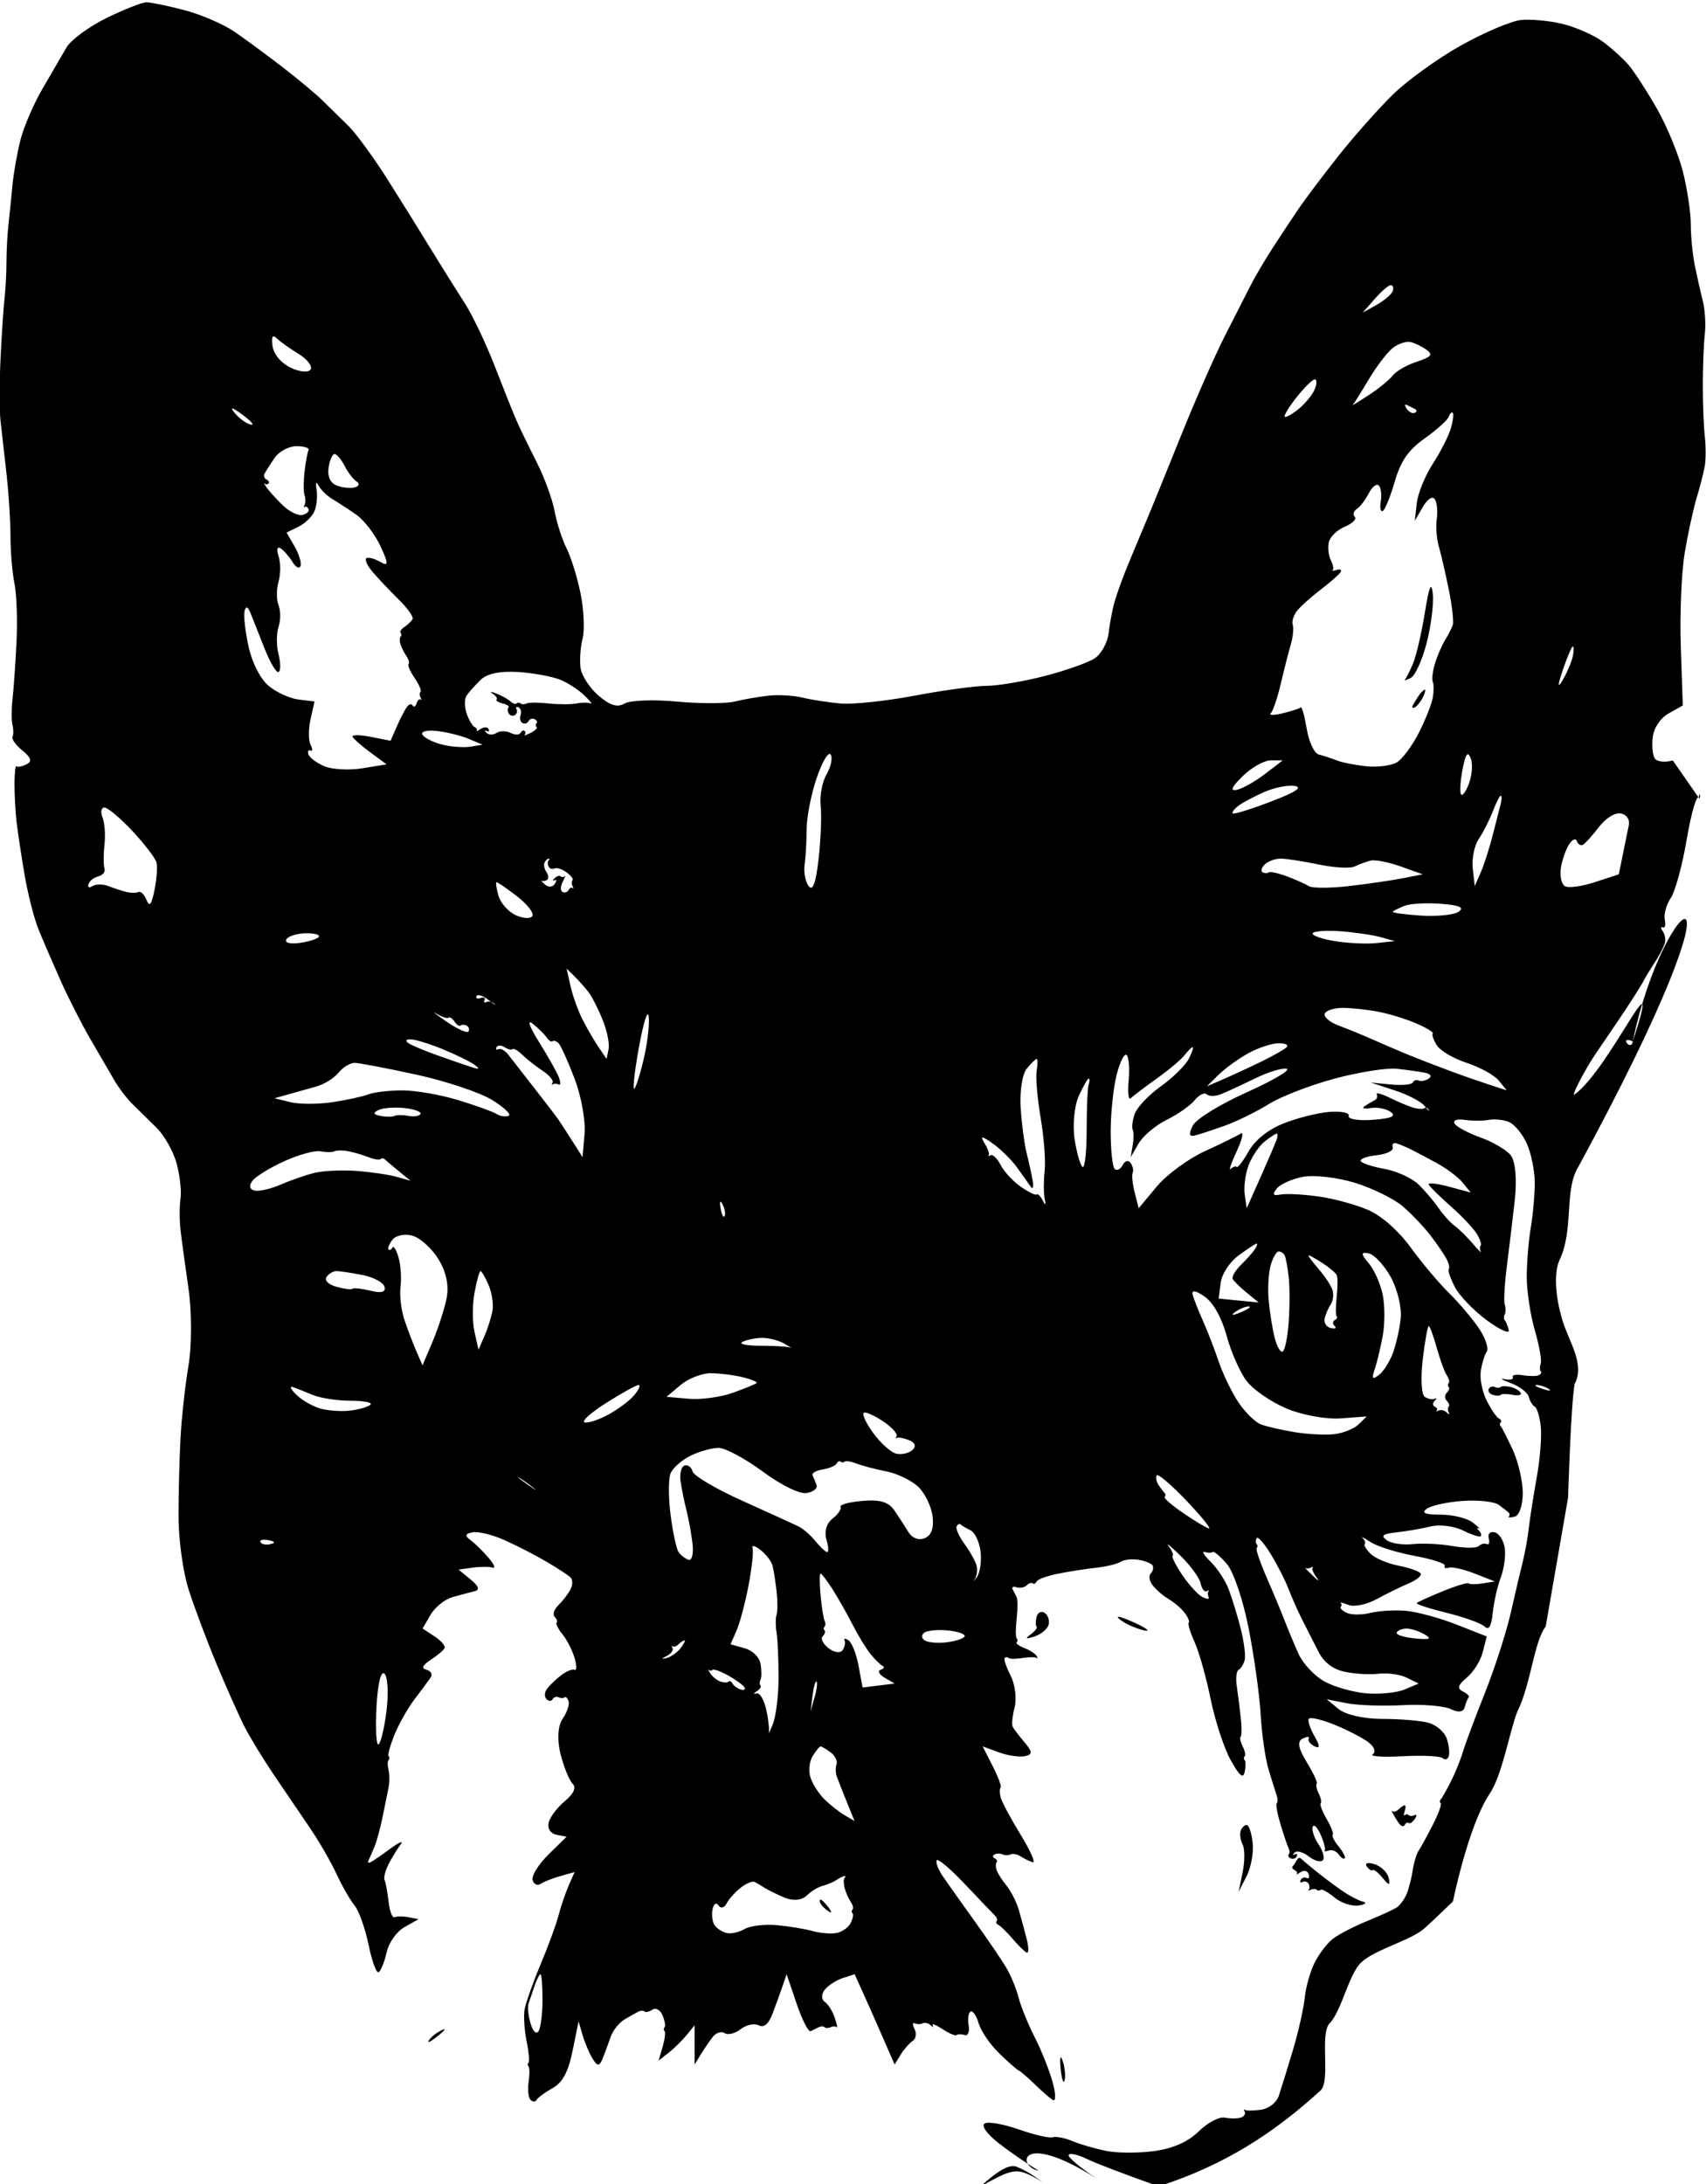 <?xml version="1.0" encoding="UTF-8" standalone="no"?>
<svg
   width="400"
   height="512"
   version="1.1"
   viewbox="0 0 497 600"
   id="svg8"
   sodipodi:docname="yuneta.svg"
   inkscape:version="1.1.2 (0a00cf5339, 2022-02-04)"
   xmlns:inkscape="http://www.inkscape.org/namespaces/inkscape"
   xmlns:sodipodi="http://sodipodi.sourceforge.net/DTD/sodipodi-0.dtd"
   xmlns="http://www.w3.org/2000/svg"
   xmlns:svg="http://www.w3.org/2000/svg"
   xmlns:rdf="http://www.w3.org/1999/02/22-rdf-syntax-ns#"
   xmlns:cc="http://creativecommons.org/ns#"
   xmlns:dc="http://purl.org/dc/elements/1.1/">
  <defs
     id="defs12" />
  <sodipodi:namedview
     id="namedview10"
     pagecolor="#ffffff"
     bordercolor="#666666"
     borderopacity="1.0"
     inkscape:pageshadow="2"
     inkscape:pageopacity="0.0"
     inkscape:pagecheckerboard="0"
     showgrid="false"
     inkscape:zoom="1.1582734"
     inkscape:cx="98.854036"
     inkscape:cy="272.81987"
     inkscape:window-width="1920"
     inkscape:window-height="991"
     inkscape:window-x="0"
     inkscape:window-y="0"
     inkscape:window-maximized="1"
     inkscape:current-layer="svg8"
     fit-margin-top="0"
     fit-margin-left="0"
     fit-margin-right="0"
     fit-margin-bottom="0" />
  <title
     id="title2">undefined</title>
  <path
     d="m 34.352,0.541 c -1.032,0 -5.253,1.658 -9.381,3.683 C 20.844,6.25 16.623,9.358 15.591,11.131 l -5.628,9.669 c -2.064,3.545 -4.385,8.932 -5.159,11.971 -0.774,3.039 -1.618,7.804 -1.876,10.59 -0.258,2.786 -0.68,6.929 -0.938,9.209 -0.258,2.279 -0.469,6.216 -0.469,8.748 0,2.532 -0.211,6.469 -0.469,8.748 -0.258,2.279 -0.68,8.702 -0.938,14.273 -0.258,5.571 -0.258,11.994 0,14.273 l 1.407,12.432 c 0.516,4.558 0.938,11.188 0.938,14.734 0,3.545 0.422,8.518 0.938,11.05 0.516,2.532 0.727,8.748 0.469,13.813 -0.258,5.065 -0.68,11.073 -0.938,13.352 -0.258,2.279 -0.258,4.973 0,5.986 0.258,1.013 0.258,2.256 0,2.763 -0.258,0.506 0.797,1.957 2.345,3.223 2.045,1.673 2.301,2.554 0.938,3.223 -1.032,0.506 -2.087,0.714 -2.345,0.46 -0.258,-0.253 -0.469,1.611 -0.469,4.144 0,2.532 0.211,6.469 0.469,8.748 0.258,2.279 1.102,7.873 1.876,12.432 0.774,4.558 2.251,10.36 3.283,12.892 1.032,2.532 3.354,7.919 5.159,11.971 1.806,4.052 4.972,10.268 7.035,13.813 l 5.628,9.669 c 1.032,1.773 2.931,4.259 4.221,5.525 l 5.628,5.525 c 1.806,1.773 3.916,5.502 4.69,8.288 0.774,2.786 1.196,6.515 0.938,8.288 -0.258,1.773 -0.258,5.088 0,7.367 0.258,2.279 1.102,8.495 1.876,13.813 0.774,5.318 0.774,13.399 0,17.957 -0.774,4.558 -1.618,12.224 -1.876,17.036 -0.258,4.811 -0.469,13.099 -0.469,18.417 0,5.318 1.055,12.984 2.345,17.036 1.29,4.052 4.245,11.925 6.566,17.496 2.322,5.571 5.277,12.201 6.566,14.734 1.29,2.532 4.456,7.712 7.035,11.511 l 8.443,12.432 c 2.064,3.039 4.808,7.804 6.097,10.59 1.29,2.786 3.189,6.101 4.221,7.367 1.032,1.266 2.509,5.41 3.283,9.209 0.774,3.799 1.829,6.699 2.345,6.446 0.516,-0.253 1.36,-2.325 1.876,-4.604 0.532,-2.348 2.36,-4.942 4.221,-5.986 l 3.283,-1.842 -2.345,-0.46 c -1.29,-0.253 -2.767,-0.253 -3.283,0 -0.516,0.253 -1.149,-1.404 -1.407,-3.683 -0.258,-2.279 -0.68,-4.558 -0.938,-5.065 -0.258,-0.506 0.164,-2.164 0.938,-3.683 0.774,-1.519 2.04,-3.591 2.814,-4.604 0.774,-1.013 -0.281,-0.599 -2.345,0.921 -2.064,1.519 -4.174,2.97 -4.69,3.223 -0.516,0.253 -0.727,0.046 -0.469,-0.46 0.258,-0.506 0.891,-1.957 1.407,-3.223 0.516,-1.266 1.36,-4.374 1.876,-6.906 l 1.407,-6.906 c 0.258,-1.266 0.258,-3.131 0,-4.144 -0.258,-1.013 -0.258,-2.049 0,-2.302 0.258,-0.253 0.258,-0.668 0,-0.921 -0.258,-0.253 0.375,-2.532 1.407,-5.065 1.032,-2.532 3.142,-6.262 4.69,-8.288 1.548,-2.026 3.236,-4.305 3.752,-5.065 0.516,-0.76 0.094,-1.588 -0.938,-1.842 -1.277,-0.313 -0.977,-1.049 0.938,-2.302 1.548,-1.013 3.025,-2.256 3.283,-2.763 0.258,-0.506 -0.797,-1.75 -2.345,-2.763 l -2.814,-1.842 1.876,-3.223 c 1.032,-1.773 3.354,-3.637 5.159,-4.144 1.806,-0.506 4.127,-1.128 5.159,-1.381 1.284,-0.315 0.989,-1.186 -0.938,-2.763 l -2.814,-2.302 3.283,-0.46 c 1.806,-0.253 3.916,-0.253 4.69,0 0.774,0.253 0.352,-0.783 -0.938,-2.302 -1.29,-1.519 -3.189,-3.384 -4.221,-4.144 -1.416,-1.042 -1.301,-1.495 0.469,-1.842 1.29,-0.253 4.667,0.576 7.504,1.842 2.838,1.266 7.27,3.545 9.85,5.065 2.58,1.519 5.112,3.177 5.628,3.683 0.516,0.506 0.516,1.75 0,2.763 -0.516,1.013 -1.782,2.67 -2.814,3.683 -1.032,1.013 -1.454,2.256 -0.938,2.763 0.516,0.506 0.727,1.128 0.469,1.381 -0.258,0.253 0.375,1.496 1.407,2.763 1.032,1.266 2.298,3.752 2.814,5.525 0.516,1.773 0.516,3.016 0,2.763 -0.516,-0.253 -1.993,0.368 -3.283,1.381 -1.29,1.013 -2.767,2.463 -3.283,3.223 -0.516,0.76 -0.516,1.796 0,2.302 0.516,0.506 1.149,0.506 1.407,0 0.258,-0.506 0.891,-0.714 1.407,-0.46 0.516,0.253 1.149,0.253 1.407,0 0.258,-0.253 0.68,0.161 0.938,0.921 0.258,0.76 -0.375,2.624 -1.407,4.144 -1.135,1.671 -1.32,4.945 -0.469,8.288 0.774,3.039 2.04,6.147 2.814,6.906 0.929,0.912 0.291,2.321 -1.876,4.144 -1.806,1.519 -3.494,3.799 -3.752,5.065 -0.279,1.367 0.484,2.489 1.876,2.763 l 2.345,0.46 -4.221,4.144 c -2.322,2.279 -4.01,4.973 -3.752,5.986 0.258,1.013 1.102,1.427 1.876,0.921 0.774,-0.506 2.885,-1.335 4.69,-1.842 l 3.283,-0.921 -1.407,3.223 c -0.774,1.773 -1.829,4.881 -2.345,6.906 -0.516,2.026 -2.415,7.206 -4.221,11.511 -1.806,4.305 -3.494,9.07 -3.752,10.59 -0.258,1.519 -0.047,4.835 0.469,7.367 0.516,2.532 0.727,4.812 0.469,5.065 -0.258,0.253 -0.258,0.668 0,0.921 0.258,0.253 0.258,1.911 0,3.683 -0.258,1.773 -0.047,3.637 0.469,4.144 0.516,0.506 1.149,0.506 1.407,0 0.258,-0.506 1.946,-1.75 3.752,-2.763 2.356,-1.321 3.68,-3.791 4.69,-8.748 l 1.407,-6.906 0.938,3.223 c 0.516,1.773 1.571,4.259 2.345,5.525 1.126,1.842 1.595,1.842 2.345,0 0.516,-1.266 1.36,-3.545 1.876,-5.065 0.516,-1.519 1.993,-3.384 3.283,-4.144 1.29,-0.76 2.767,-1.588 3.283,-1.842 0.516,-0.253 1.149,-0.253 1.407,0 0.258,0.253 1.102,0.046 1.876,-0.46 0.774,-0.506 1.829,0.115 2.345,1.381 0.516,1.266 0.727,2.509 0.469,2.763 -0.258,0.253 -0.258,0.668 0,0.921 0.258,0.253 0.047,1.911 -0.469,3.683 l -0.938,3.223 2.345,-1.842 c 1.29,-1.013 3.189,-2.878 4.221,-4.144 l 1.876,-2.302 v 9.209 l 1.407,-2.302 c 0.774,-1.266 2.04,-3.131 2.814,-4.144 0.774,-1.013 2.04,-1.427 2.814,-0.921 0.774,0.506 2.462,0.092 3.752,-0.921 1.29,-1.013 3.189,-1.427 4.221,-0.921 1.288,0.632 2.317,-0.235 3.283,-2.763 0.774,-2.026 1.829,-4.927 2.345,-6.446 l 0.938,-2.763 2.345,6.906 c 1.29,3.799 2.767,6.699 3.283,6.446 l 1.876,-0.921 c 0.516,-0.253 1.149,-0.253 1.407,0 0.258,0.253 0.891,0.253 1.407,0 0.516,-0.253 1.149,-0.253 1.407,0 0.258,0.253 0.047,-0.783 -0.469,-2.302 -0.516,-1.519 -1.571,-3.177 -2.345,-3.683 -0.774,-0.506 -0.774,-1.75 0,-2.763 0.774,-1.013 2.673,-2.256 4.221,-2.763 l 2.814,-0.921 1.876,4.144 c 1.032,2.279 3.143,7.045 4.69,10.59 l 2.814,6.446 1.407,-2.302 c 0.774,-1.266 2.04,-2.717 2.814,-3.223 0.774,-0.506 0.985,-1.75 0.469,-2.763 -0.516,-1.013 -0.516,-1.635 0,-1.381 0.516,0.253 1.36,0.253 1.876,0 0.516,-0.253 1.36,-0.046 1.876,0.46 0.516,0.506 0.727,0.506 0.469,0 -0.258,-0.506 0.797,-0.092 2.345,0.921 1.548,1.013 3.025,1.635 3.283,1.381 0.258,-0.253 1.102,-0.253 1.876,0 0.774,0.253 1.196,-0.783 0.938,-2.302 -0.258,-1.519 -0.047,-2.97 0.469,-3.223 0.516,-0.253 1.36,0.99 1.876,2.763 0.516,1.773 2.627,4.881 4.69,6.906 2.064,2.026 4.174,3.891 4.69,4.144 0.516,0.253 2.204,1.704 3.752,3.223 1.548,1.519 3.447,3.177 4.221,3.683 0.774,0.506 0.774,-1.358 0,-4.144 -0.774,-2.786 -2.673,-7.551 -4.221,-10.59 -1.548,-3.039 -3.236,-7.183 -3.752,-9.209 -0.516,-2.026 -1.782,-5.134 -2.814,-6.906 -1.032,-1.773 -4.409,-6.745 -7.504,-11.05 -3.096,-4.305 -6.473,-9.071 -7.504,-10.59 -1.032,-1.519 -1.665,-3.177 -1.407,-3.683 0.258,-0.506 3.213,1.98 6.566,5.525 3.354,3.545 6.52,6.86 7.035,7.367 0.516,0.506 0.727,1.128 0.469,1.381 -0.258,0.253 -0.047,0.668 0.469,0.921 0.516,0.253 1.993,1.704 3.283,3.223 1.29,1.519 2.767,2.97 3.283,3.223 0.516,0.253 0.516,-1.197 0,-3.223 -0.516,-2.026 -1.36,-5.134 -1.876,-6.906 -0.516,-1.773 -1.782,-4.259 -2.814,-5.525 -1.032,-1.266 -2.087,-2.924 -2.345,-3.683 -0.258,-0.76 -0.258,-1.588 0,-1.842 0.258,-0.253 0.047,-0.668 -0.469,-0.921 -0.516,-0.253 -0.516,-0.668 0,-0.921 0.516,-0.253 1.36,-0.253 1.876,0 0.516,0.253 1.36,0.253 1.876,0 0.516,-0.253 1.571,-0.046 2.345,0.46 0.774,0.506 2.04,1.128 2.814,1.381 0.774,0.253 -0.492,-2.647 -2.814,-6.446 -2.322,-3.799 -4.432,-7.735 -4.69,-8.748 -0.258,-1.013 -0.258,-2.049 0,-2.302 0.258,-0.253 -0.586,-2.532 -1.876,-5.065 l -2.345,-4.604 3.752,1.381 c 2.064,0.76 4.808,1.174 6.097,0.921 1.876,-0.368 1.876,-1.013 0,-3.223 -1.29,-1.519 -2.556,-3.177 -2.814,-3.683 -0.258,-0.506 -0.047,-2.578 0.469,-4.604 0.516,-2.026 0.094,-5.341 -0.938,-7.367 -1.032,-2.026 -1.665,-3.891 -1.407,-4.144 0.258,-0.253 0.68,-0.253 0.938,0 0.258,0.253 1.735,0.253 3.283,0 1.548,-0.253 3.025,-0.253 3.283,0 0.258,0.253 0.258,0.046 0,-0.46 -0.258,-0.506 -1.524,-1.335 -2.814,-1.842 -1.29,-0.506 -2.134,-1.128 -1.876,-1.381 0.258,-0.253 0.258,-0.668 0,-0.921 -0.258,-0.253 -0.258,-2.325 0,-4.604 0.258,-2.279 0.258,-4.558 0,-5.065 l -0.938,-1.842 c -0.258,-0.506 0.164,-0.714 0.938,-0.46 0.774,0.253 1.829,0.046 2.345,-0.46 0.516,-0.506 1.149,-0.714 1.407,-0.46 0.258,0.253 0.68,0.046 0.938,-0.46 0.258,-0.506 2.58,-1.335 5.159,-1.842 2.58,-0.506 6.59,-1.128 8.912,-1.381 2.322,-0.253 4.854,-0.875 5.628,-1.381 0.774,-0.506 2.673,-0.714 4.221,-0.46 1.548,0.253 3.025,0.875 3.283,1.381 0.258,0.506 0.047,1.335 -0.469,1.842 -0.516,0.506 -0.305,1.75 0.469,2.763 0.774,1.013 2.462,2.463 3.752,3.223 1.29,0.76 2.978,2.21 3.752,3.223 0.774,1.013 1.196,2.049 0.938,2.302 -0.258,0.253 0.375,2.325 1.407,4.604 1.032,2.279 2.72,8.288 3.752,13.352 1.032,5.065 3.143,11.488 4.69,14.273 2.065,3.716 2.939,4.451 3.283,2.763 0.258,-1.266 0.258,-2.509 0,-2.763 -0.258,-0.253 -0.258,-0.668 0,-0.921 0.258,-0.253 0.047,-1.289 -0.469,-2.302 -0.516,-1.013 -0.727,-2.049 -0.469,-2.302 0.258,-0.253 0.258,-2.325 0,-4.604 -0.258,-2.279 -0.68,-5.594 -0.938,-7.367 -0.258,-1.773 -0.047,-3.43 0.469,-3.683 0.516,-0.253 1.149,-1.289 1.407,-2.302 0.258,-1.013 -0.164,-4.328 -0.938,-7.367 -0.774,-3.039 -2.04,-7.183 -2.814,-9.209 -0.774,-2.026 -2.673,-4.927 -4.221,-6.446 -1.548,-1.519 -2.181,-2.555 -1.407,-2.302 0.774,0.253 1.618,0.253 1.876,0 0.258,-0.253 1.735,0.99 3.283,2.763 1.595,1.827 3.83,8.41 5.159,15.194 1.29,6.584 2.556,15.701 2.814,20.259 0.258,4.558 1.102,10.36 1.876,12.892 0.774,2.532 1.618,5.226 1.876,5.986 0.258,0.76 0.258,1.589 0,1.842 -0.258,0.253 0.164,2.532 0.938,5.065 0.774,2.532 1.618,5.019 1.876,5.525 0.258,0.506 0.258,1.128 0,1.381 -0.258,0.253 -0.047,0.668 0.469,0.921 0.516,0.253 1.149,0.046 1.407,-0.46 0.258,-0.506 0.047,-0.714 -0.469,-0.46 -0.516,0.253 -0.516,0.046 0,-0.46 0.516,-0.506 1.993,-0.092 3.283,0.921 1.29,1.013 2.767,1.427 3.283,0.921 0.516,-0.506 0.094,-2.164 -0.938,-3.683 -1.032,-1.519 -1.665,-3.384 -1.407,-4.144 0.258,-0.76 1.102,0.069 1.876,1.842 0.774,1.773 1.196,3.43 0.938,3.683 -0.258,0.253 0.164,0.253 0.938,0 0.774,-0.253 1.829,0.161 2.345,0.921 0.516,0.76 1.149,1.174 1.407,0.921 0.258,-0.253 -0.375,-1.496 -1.407,-2.763 -1.032,-1.266 -1.665,-2.509 -1.407,-2.763 0.258,-0.253 -0.375,-1.911 -1.407,-3.683 -1.032,-1.773 -1.665,-3.43 -1.407,-3.683 0.258,-0.253 0.047,-1.289 -0.469,-2.302 -0.516,-1.013 -0.727,-2.049 -0.469,-2.302 0.258,-0.253 -0.797,-2.532 -2.345,-5.065 -1.996,-3.266 -2.269,-4.872 -0.938,-5.525 1.032,-0.506 1.665,-0.506 1.407,0 -0.258,0.506 0.375,1.335 1.407,1.842 1.25,0.614 1.25,-0.154 0,-2.302 -1.032,-1.773 -1.665,-3.637 -1.407,-4.144 0.258,-0.506 3.002,0.115 6.097,1.381 3.096,1.266 6.684,3.131 7.973,4.144 1.329,1.043 1.735,2.24 0.938,2.763 -0.774,0.506 2.392,0.714 7.035,0.46 4.643,-0.253 8.865,-0.046 9.381,0.46 0.516,0.506 1.149,0.299 1.407,-0.46 0.258,-0.76 0.047,-2.624 -0.469,-4.144 -0.516,-1.519 -2.416,-3.177 -4.221,-3.683 -1.806,-0.506 -6.66,-0.921 -10.788,-0.921 -4.362,0 -8.683,-0.964 -10.319,-2.302 l -2.814,-2.302 4.69,0.921 c 2.58,0.506 8.489,0.714 13.133,0.46 4.643,-0.253 9.709,0.161 11.257,0.921 1.787,0.877 2.986,0.709 3.283,-0.46 0.258,-1.013 0.68,-2.049 0.938,-2.302 0.258,-0.253 -0.375,-0.875 -1.407,-1.381 -1.363,-0.669 -1.107,-1.55 0.938,-3.223 1.548,-1.266 3.236,-3.96 3.752,-5.986 l 0.938,-3.683 -7.035,-2.763 c -3.87,-1.519 -9.146,-2.97 -11.726,-3.223 -2.58,-0.253 -6.379,-0.046 -8.443,0.46 -2.064,0.506 -4.597,0.506 -5.628,0 -1.032,-0.506 -1.665,-1.128 -1.407,-1.381 0.258,-0.253 0.258,-0.668 0,-0.921 -0.258,-0.253 0.586,-0.046 1.876,0.46 1.29,0.506 4.245,-0.115 6.566,-1.381 2.322,-1.266 5.699,-2.924 7.504,-3.683 1.806,-0.76 3.072,-1.796 2.814,-2.302 -0.258,-0.506 -2.58,-1.335 -5.159,-1.842 -2.58,-0.506 -5.535,-1.75 -6.566,-2.763 -1.032,-1.013 -1.665,-2.049 -1.407,-2.302 0.258,-0.253 0.047,-0.875 -0.469,-1.381 -0.516,-0.506 0.328,-0.092 1.876,0.921 1.548,1.013 6.191,2.463 10.319,3.223 4.127,0.76 7.293,1.796 7.035,2.302 -0.258,0.506 0.164,0.714 0.938,0.46 0.774,-0.253 3.518,0.368 6.097,1.381 l 4.69,1.842 -2.814,0.46 c -1.548,0.253 -3.025,0.253 -3.283,0 -0.258,-0.253 -3.002,0.576 -6.097,1.842 -3.096,1.266 -5.839,2.509 -6.097,2.763 -0.258,0.253 2.908,1.289 7.035,2.302 4.127,1.013 8.138,2.463 8.912,3.223 0.96,0.942 1.556,-0.084 1.876,-3.223 0.258,-2.532 1.102,-6.262 1.876,-8.288 0.774,-2.026 1.196,-5.134 0.938,-6.906 -0.258,-1.773 -1.313,-3.43 -2.345,-3.683 -1.086,-0.267 -1.679,0.315 -1.407,1.381 0.258,1.013 0.047,1.635 -0.469,1.381 -0.516,-0.253 -1.36,-0.046 -1.876,0.46 -0.516,0.506 -3.26,0.506 -6.097,0 -2.838,-0.506 -7.059,-0.714 -9.381,-0.46 -2.322,0.253 -5.066,-0.161 -6.097,-0.921 -1.468,-1.081 -0.958,-1.482 2.345,-1.842 2.322,-0.253 5.91,-0.875 7.973,-1.381 2.064,-0.506 5.441,-0.092 7.504,0.921 2.064,1.013 3.963,1.635 4.221,1.381 0.258,-0.253 0.047,-0.875 -0.469,-1.381 -0.516,-0.506 -0.516,-0.714 0,-0.46 0.516,0.253 -0.117,-0.368 -1.407,-1.381 -1.29,-1.013 -4.667,-1.842 -7.504,-1.842 -3.704,0 -4.63,-0.39 -3.283,-1.381 1.032,-0.76 4.831,-1.588 8.443,-1.842 3.612,-0.253 7.411,0.161 8.443,0.921 1.032,0.76 2.087,1.588 2.345,1.842 0.258,0.253 0.258,0.668 0,0.921 -0.258,0.253 0.375,0.253 1.407,0 1.063,-0.261 1.876,-2.655 1.876,-5.525 0,-2.786 -1.055,-7.344 -2.345,-10.129 -1.29,-2.786 -2.556,-5.272 -2.814,-5.525 -0.258,-0.253 -0.258,-0.668 0,-0.921 0.258,-0.253 0.047,-0.668 -0.469,-0.921 -0.516,-0.253 -1.782,-2.118 -2.814,-4.144 -1.032,-2.026 -1.665,-5.134 -1.407,-6.906 0.258,-1.773 0.891,-3.845 1.407,-4.604 0.516,-0.76 -0.328,-3.246 -1.876,-5.525 -1.548,-2.279 -4.714,-6.009 -7.035,-8.288 -2.322,-2.279 -6.332,-7.045 -8.912,-10.59 -2.848,-3.914 -6.717,-7.35 -9.85,-8.748 -2.838,-1.266 -8.114,-2.717 -11.726,-3.223 -3.612,-0.506 -7.622,-0.714 -8.912,-0.46 -1.8,0.354 -2.019,0.033 -0.938,-1.381 0.774,-1.013 3.518,-2.256 6.097,-2.763 2.58,-0.506 8.067,0.115 12.195,1.381 4.127,1.266 9.193,3.752 11.257,5.525 2.064,1.773 5.019,4.881 6.566,6.906 1.548,2.026 3.236,4.512 3.752,5.525 0.516,1.013 0.727,2.049 0.469,2.302 -0.258,0.253 0.375,2.118 1.407,4.144 1.032,2.026 4.409,5.548 7.504,7.827 3.096,2.279 5.417,3.315 5.159,2.302 -0.258,-1.013 -0.68,-2.049 -0.938,-2.302 -0.258,-0.253 -0.258,-0.875 0,-1.381 0.258,-0.506 0.258,-1.542 0,-2.302 -0.258,-0.76 -0.047,-4.696 0.469,-8.748 0.516,-4.052 1.36,-11.096 1.876,-15.655 0.547,-4.828 0.155,-9.249 -0.938,-10.59 -1.032,-1.266 -4.198,-3.131 -7.035,-4.144 -2.838,-1.013 -5.581,-2.463 -6.097,-3.223 -0.542,-0.797 0.449,-1.187 2.345,-0.921 1.806,0.253 4.339,0.253 5.628,0 1.29,-0.253 3.4,-0.046 4.69,0.46 1.29,0.506 3.189,2.786 4.221,5.065 1.032,2.279 1.876,6.423 1.876,9.209 0,2.786 -0.422,7.551 -0.938,10.59 -0.516,3.039 -0.938,8.219 -0.938,11.511 0,3.292 0.844,8.886 1.876,12.432 1.032,3.545 1.665,7.068 1.407,7.827 -0.258,0.76 -0.258,1.588 0,1.842 0.258,0.253 0.047,0.668 -0.469,0.921 -0.516,0.253 -2.204,0.253 -3.752,0 -1.548,-0.253 -2.603,-0.046 -2.345,0.46 0.258,0.506 -0.586,0.714 -1.876,0.46 -1.29,-0.253 -0.657,0.161 1.407,0.921 2.064,0.76 3.963,2.21 4.221,3.223 0.258,1.013 0.891,2.049 1.407,2.302 0.516,0.253 1.149,2.325 1.407,4.604 0.258,2.279 -0.164,7.666 -0.938,11.971 -0.774,4.305 -1.618,9.692 -1.876,11.971 -0.258,2.279 -0.891,5.801 -1.407,7.827 -0.516,2.026 -1.782,7.413 -2.814,11.971 -1.032,4.558 -3.776,13.053 -6.097,18.878 -2.322,5.824 -4.643,12.04 -5.159,13.813 -0.516,1.773 -1.782,4.881 -2.814,6.906 -1.032,2.026 -2.087,3.891 -2.345,4.144 -0.258,0.253 -0.258,0.668 0,0.921 0.258,0.253 -0.586,2.532 -1.876,5.065 -1.29,2.532 -2.767,5.226 -3.283,5.986 -0.516,0.76 -1.149,2.832 -1.407,4.604 -0.258,1.773 -0.891,4.259 -1.407,5.525 -0.516,1.266 -1.571,2.717 -2.345,3.223 -0.774,0.506 -3.94,1.957 -7.035,3.223 -3.096,1.266 -6.684,3.131 -7.973,4.144 -1.29,1.013 -3.189,3.499 -4.221,5.525 -1.032,2.026 -2.087,5.755 -2.345,8.288 -0.258,2.532 -1.524,8.127 -2.814,12.432 -1.29,4.305 -2.767,9.07 -3.283,10.59 -0.538,1.584 -2.34,2.959 -4.221,3.223 -1.806,0.253 -3.494,0.253 -3.752,0 -0.258,-0.253 -0.258,-0.046 0,0.46 0.258,0.506 -0.164,1.128 -0.938,1.381 -0.774,0.253 -2.462,0.253 -3.752,0 -1.29,-0.253 -4.034,1.197 -6.097,3.223 -2.484,2.438 -5.972,3.995 -10.319,4.604 -3.612,0.506 -8.677,0.506 -11.257,0 -2.58,-0.506 -6.168,-1.542 -7.973,-2.302 -1.806,-0.76 -3.916,-1.174 -4.69,-0.921 -0.774,0.253 -4.362,-0.576 -7.973,-1.842 -3.612,-1.266 -7.2,-1.888 -7.974,-1.381 -0.835,0.547 0.499,2.418 3.283,4.604 2.58,2.026 6.801,4.927 9.381,6.446 -5.159,-0.921 -4.69,-9.669 13.602,1.842 -3.87,-2.532 -6.824,-5.019 -6.566,-5.525 0.258,-0.506 2.158,-0.092 4.221,0.921 2.064,1.013 9.662,3.914 16.885,6.446 15.504,-4.988 27.051,-12.538 37.936,-22.469 2.447,-2.233 -0.268,-13.284 2.15,-15.755 2.777,-2.839 4.48,-11.541 7.39,-14.272 3.317,-3.113 11.708,-5.144 14.911,-8.056 2.37,-2.155 6.601,-6.238 6.601,-6.238 0,0 3.57,-17.673 8.565,-25.175 3.053,-4.585 4.618,-14.317 6.483,-19.227 3.247,-6.431 3.892,-16.408 6.7,-20.053 l 5.247,-30.212 c 0,0 0.648,-21.77 1.544,-26.66 2.462,-4.586 -1.306,-9.87 -2.81,-14.739 -1.909,-6.181 -1.97,-11.697 -0.745,-14.276 3.451,-7.262 1.019,-16.449 4.419,-21.872 42.985,-79.265 20.182,-65.358 12.768,-29.426 -0.371,2.553 -3.343,-1.459 0,0 7.504,-23.022 -5.108,6.089 -13.602,12.432 -0.516,0.506 -0.094,-0.737 0.938,-2.763 1.032,-2.026 2.72,-4.927 3.752,-6.446 l 5.628,-8.288 c 2.064,-3.039 4.597,-6.976 5.628,-8.748 1.538,-3.127 3.996,-5.911 5.159,-9.209 0.258,-0.76 0.047,-2.003 -0.469,-2.763 -0.516,-0.76 -0.516,-1.174 0,-0.921 0.516,0.253 0.727,-0.576 0.469,-1.842 -0.258,-1.266 0.375,-3.545 1.407,-5.065 1.032,-1.519 2.72,-7.735 3.752,-13.813 1.032,-6.078 2.298,-10.429 2.814,-9.669 0.516,0.76 0.258,-2.279 0,0 l -6.097,-8.748 c -1.806,0.506 -3.705,0.299 -4.221,-0.46 -0.516,-0.76 -0.727,-3.039 -0.469,-5.065 0.279,-2.187 1.803,-4.432 3.752,-5.525 l 3.283,-1.842 -0.469,-13.813 c -0.258,-7.597 0.164,-17.542 0.938,-22.101 0.774,-4.558 2.04,-10.36 2.814,-12.892 0.774,-2.532 1.618,-5.847 1.876,-7.367 0.258,-1.519 0.258,-4.627 0,-6.906 -0.258,-2.279 -0.469,-7.666 -0.469,-11.971 0,-4.305 0.211,-9.692 0.469,-11.971 0.258,-2.279 0.047,-5.801 -0.469,-7.827 -0.516,-2.026 -1.36,-5.755 -1.876,-8.288 -0.516,-2.532 -0.938,-6.883 -0.938,-9.669 0,-2.786 -0.844,-8.38 -1.876,-12.432 -1.032,-4.052 -3.776,-10.682 -6.097,-14.734 -2.322,-4.052 -5.277,-8.61 -6.566,-10.129 -1.29,-1.519 -4.034,-4.006 -6.097,-5.525 -2.064,-1.519 -6.285,-3.384 -9.381,-4.144 -3.096,-0.76 -7.528,-1.174 -9.85,-0.921 -2.322,0.253 -8.654,2.947 -14.071,5.986 -5.417,3.039 -12.593,8.219 -15.947,11.511 -3.354,3.292 -9.052,9.715 -12.664,14.273 -3.612,4.558 -7.833,10.152 -9.381,12.432 -1.548,2.279 -4.292,6.423 -6.097,9.209 -1.806,2.786 -4.127,6.722 -5.159,8.748 l -6.097,11.971 c -2.322,4.558 -6.965,15.125 -10.319,23.482 -3.354,8.357 -7.153,17.681 -8.443,20.719 -1.29,3.039 -3.189,7.597 -4.221,10.129 -1.032,2.532 -2.298,6.055 -2.814,7.827 -0.516,1.773 -1.149,5.088 -1.407,7.367 -0.258,2.279 -1.735,4.973 -3.283,5.986 -1.548,1.013 -6.824,2.878 -11.726,4.144 -4.901,1.266 -11.022,2.302 -13.602,2.302 -2.58,0 -10.178,1.036 -16.885,2.302 -6.707,1.266 -14.516,2.095 -17.354,1.842 -2.838,-0.253 -6.848,-0.875 -8.912,-1.381 -2.064,-0.506 -5.652,-0.714 -7.974,-0.46 -2.322,0.253 -5.91,0.875 -7.973,1.381 -2.064,0.506 -8.185,0.506 -13.602,0 -5.417,-0.506 -10.905,-0.299 -12.195,0.46 -1.685,0.993 -3.401,0.474 -6.097,-1.842 -2.064,-1.773 -3.963,-4.673 -4.221,-6.446 -0.258,-1.773 -0.047,-4.881 0.469,-6.906 0.516,-2.026 0.305,-6.791 -0.469,-10.59 -0.774,-3.799 -2.251,-8.564 -3.283,-10.59 -1.032,-2.026 -2.298,-5.963 -2.814,-8.748 -0.516,-2.786 -2.416,-7.965 -4.221,-11.511 -1.806,-3.545 -3.916,-7.896 -4.69,-9.669 -0.774,-1.773 -3.096,-7.574 -5.159,-12.892 -2.064,-5.318 -5.23,-11.948 -7.035,-14.734 -1.806,-2.786 -5.183,-8.173 -7.504,-11.971 C 99.102,55.218 94.458,47.759 91.105,42.441 87.751,37.123 83.53,31.322 81.724,29.549 L 75.627,23.564 C 74.079,22.044 69.858,18.522 66.246,15.736 62.635,12.951 57.569,9.221 54.99,7.449 52.41,5.676 47.133,3.397 43.264,2.384 39.394,1.371 35.384,0.542 34.352,0.542 M 326.088,66.844 c 0.516,0 0.727,0.622 0.469,1.381 -0.258,0.76 -1.946,2.21 -3.752,3.223 l -3.283,1.842 2.814,-3.223 c 1.548,-1.773 3.236,-3.223 3.752,-3.223 M 64.839,79.276 c 0.774,0.76 3.096,2.417 5.159,3.683 2.064,1.266 3.33,2.924 2.814,3.683 -0.516,0.76 -2.627,0.553 -4.69,-0.46 -2.268,-1.113 -3.938,-3.116 -4.221,-5.065 -0.314,-2.162 -0.006,-2.768 0.938,-1.842 m 265.939,0.921 c 1.032,0.253 2.72,1.082 3.752,1.842 1.5,1.104 1.029,1.658 -2.345,2.763 -2.322,0.76 -4.854,2.21 -5.628,3.223 -0.774,1.013 -3.307,3.085 -5.628,4.604 -2.322,1.519 -4.01,2.555 -3.752,2.302 0.258,-0.253 1.946,-2.947 3.752,-5.986 1.806,-3.039 4.339,-6.354 5.628,-7.367 1.29,-1.013 3.189,-1.635 4.221,-1.381 m -22.513,8.748 c 0.516,0 0.516,1.036 0,2.302 -0.516,1.266 -2.204,3.338 -3.752,4.604 -1.548,1.266 -3.025,2.095 -3.283,1.842 -0.258,-0.253 1.008,-2.325 2.814,-4.604 1.806,-2.279 3.705,-4.144 4.221,-4.144 M 56.866,97.233 c 2.064,1.519 2.908,2.555 1.876,2.302 -1.032,-0.253 -2.72,-1.496 -3.752,-2.763 -1.212,-1.487 -0.549,-1.324 1.876,0.46 m 272.975,-2.302 1.876,0.921 c 0.516,0.253 0.516,0.668 0,0.921 -0.516,0.253 -1.36,-0.161 -1.876,-0.921 -0.516,-0.76 -0.516,-1.174 0,-0.921 m 10.788,1.842 c 0.258,0.253 0.047,1.911 -0.469,3.683 -0.516,1.773 -2.416,5.502 -4.221,8.288 -1.806,2.786 -3.494,6.929 -3.752,9.209 l -0.469,4.144 1.876,-3.223 c 1.113,-1.914 2.257,-2.662 2.814,-1.842 0.516,0.76 0.727,2.832 0.469,4.604 -0.258,1.773 -0.047,4.673 0.469,6.446 0.516,1.773 1.571,6.331 2.345,10.129 0.774,3.799 1.196,7.528 0.938,8.288 -0.258,0.76 -1.102,2.417 -1.876,3.683 -0.774,1.266 -1.829,3.753 -2.345,5.525 -0.516,1.773 -0.727,3.637 -0.469,4.144 0.258,0.506 0.258,2.164 0,3.683 -0.258,1.519 -1.735,5.249 -3.283,8.288 -1.548,3.039 -3.869,6.147 -5.159,6.906 -1.29,0.76 -4.456,1.174 -7.035,0.921 -2.58,-0.253 -5.746,-0.875 -7.035,-1.381 -1.29,-0.506 -3.189,-1.128 -4.221,-1.381 -1.032,-0.253 -2.298,-2.947 -2.814,-5.986 -0.516,-3.039 -1.149,-5.318 -1.407,-5.065 -0.258,0.253 -2.158,0.875 -4.221,1.381 -2.064,0.506 -3.33,0.506 -2.814,0 0.516,-0.506 1.571,-3.614 2.345,-6.906 0.774,-3.292 1.829,-7.436 2.345,-9.209 0.516,-1.773 0.727,-3.845 0.469,-4.604 -0.258,-0.76 0.164,-2.21 0.938,-3.223 0.774,-1.013 3.307,-3.292 5.628,-5.065 2.322,-1.773 4.432,-3.637 4.69,-4.144 0.258,-0.506 -0.164,-0.714 -0.938,-0.46 -0.774,0.253 -1.196,0.253 -0.938,0 0.258,-0.253 0.047,-1.289 -0.469,-2.302 -0.516,-1.013 -0.727,-2.878 -0.469,-4.144 0.258,-1.266 1.946,-2.924 3.752,-3.683 1.806,-0.76 2.861,-1.796 2.345,-2.302 -0.516,-0.506 -0.305,-1.335 0.469,-1.842 0.774,-0.506 2.04,-2.164 2.814,-3.683 0.774,-1.519 1.829,-2.348 2.345,-1.842 0.516,0.506 0.727,2.164 0.469,3.683 -0.258,1.519 -0.047,2.555 0.469,2.302 0.516,-0.253 1.782,-3.361 2.814,-6.906 1.41,-4.843 3.159,-7.362 7.035,-10.129 2.838,-2.026 5.37,-4.305 5.628,-5.065 0.258,-0.76 0.68,-1.174 0.938,-0.921 m -271.099,7.827 c 1.806,0 3.072,0.414 2.814,0.921 -0.258,0.506 -0.68,2.786 -0.938,5.065 -0.258,2.279 -0.258,4.765 0,5.525 0.258,0.76 0.258,1.796 0,2.302 -0.258,0.506 -0.258,0.714 0,0.46 0.258,-0.253 0.68,-0.046 0.938,0.46 0.258,0.506 -0.375,1.128 -1.407,1.381 -1.032,0.253 -3.142,-0.783 -4.69,-2.302 -1.548,-1.519 -3.236,-3.384 -3.752,-4.144 -0.516,-0.76 -0.727,-1.174 -0.469,-0.921 0.258,0.253 0.68,0.253 0.938,0 0.258,-0.253 0.047,-0.668 -0.469,-0.921 -0.516,-0.253 -0.727,-0.875 -0.469,-1.381 0.258,-0.507 1.313,-2.164 2.345,-3.683 1.032,-1.519 3.354,-2.763 5.159,-2.763 m 8.912,1.842 c 0.516,0 1.571,1.243 2.345,2.763 0.774,1.519 2.04,3.177 2.814,3.683 0.797,0.522 0.594,1.121 -0.469,1.381 -1.032,0.253 -2.931,0.046 -4.221,-0.46 -1.462,-0.575 -2.169,-2.135 -1.876,-4.144 0.258,-1.773 0.891,-3.223 1.407,-3.223 m -3.752,7.367 c 0.516,1.013 1.993,2.463 3.283,3.223 1.29,0.76 3.823,2.417 5.628,3.683 1.806,1.266 4.339,4.581 5.628,7.367 1.876,4.052 1.876,4.788 0,3.683 -1.29,-0.76 -2.767,-1.174 -3.283,-0.921 -0.516,0.253 0.117,1.704 1.407,3.223 1.29,1.519 4.034,4.42 6.097,6.446 2.064,2.026 3.541,4.098 3.283,4.604 -0.258,0.506 -1.102,1.335 -1.876,1.842 -0.774,0.506 -1.196,1.128 -0.938,1.381 0.258,0.253 0.258,0.668 0,0.921 -0.258,0.253 -0.258,1.082 0,1.842 0.258,0.76 0.891,2.003 1.407,2.763 0.516,0.76 0.727,1.588 0.469,1.842 -0.258,0.253 0.375,1.704 1.407,3.223 1.032,1.519 1.665,2.97 1.407,3.223 -0.258,0.253 -0.258,0.875 0,1.381 0.258,0.506 0.258,0.714 0,0.46 -0.258,-0.253 -0.68,0.161 -0.938,0.921 -0.258,0.76 -0.68,0.967 -0.938,0.46 -0.258,-0.506 -0.891,-0.299 -1.407,0.46 -0.516,0.76 -1.571,2.832 -2.345,4.604 l -1.407,3.223 -4.69,-0.921 c -2.58,-0.506 -4.479,-0.506 -4.221,0 0.258,0.506 2.158,2.164 4.221,3.683 l 3.752,2.763 -5.628,0.921 c -3.096,0.506 -7.106,0.299 -8.912,-0.46 -1.806,-0.76 -3.494,-2.003 -3.752,-2.763 -0.258,-0.76 -0.047,-1.174 0.469,-0.921 0.516,0.253 0.516,-0.368 0,-1.381 -0.516,-1.013 -0.516,-3.706 0,-5.986 l 0.938,-4.144 -3.752,-0.46 c -2.064,-0.253 -5.23,-1.704 -7.035,-3.223 -1.931,-1.624 -3.863,-5.418 -4.69,-9.209 -0.774,-3.545 -1.196,-7.275 -0.938,-8.288 0.321,-1.261 0.765,-1.116 1.407,0.46 0.516,1.266 1.993,4.996 3.283,8.288 1.29,3.292 2.767,5.778 3.283,5.525 0.516,-0.253 0.516,-2.118 0,-4.144 -0.516,-2.026 -0.516,-4.927 0,-6.446 0.516,-1.519 0.516,-3.799 0,-5.065 -0.516,-1.266 -0.516,-3.753 0,-5.525 0.516,-1.773 0.516,-4.466 0,-5.986 -0.516,-1.519 -0.305,-2.348 0.469,-1.842 0.774,0.506 2.04,1.957 2.814,3.223 0.774,1.266 1.618,1.681 1.876,0.921 0.258,-0.76 -0.375,-2.832 -1.407,-4.604 l -1.876,-3.223 2.814,-1.381 c 1.548,-0.76 3.236,-2.417 3.752,-3.683 0.516,-1.266 0.727,-3.545 0.469,-5.065 -0.276,-1.624 -0.083,-2.004 0.469,-0.921 m 261.249,25.324 c -0.332,-2.938 -0.879,-1.598 -1.876,4.604 -0.774,4.811 -2.04,10.199 -2.814,11.971 -0.774,1.773 -1.618,3.43 -1.876,3.683 -0.258,0.253 0.375,0.046 1.407,-0.46 1.032,-0.506 2.72,-4.236 3.752,-8.288 1.032,-4.052 1.665,-9.232 1.407,-11.511 m 32.832,12.432 c 0.258,0 0.258,1.036 0,2.302 -0.258,1.266 -1.313,3.752 -2.345,5.525 -1.25,2.148 -1.25,1.381 0,-2.302 1.032,-3.039 2.087,-5.525 2.345,-5.525 m -247.178,5.986 c 3.612,0.253 8.044,1.082 9.85,1.842 1.806,0.76 4.339,2.417 5.628,3.683 1.29,1.266 1.923,2.095 1.407,1.842 -0.516,-0.253 -1.993,-0.253 -3.283,0 -1.29,0.253 -4.245,0.253 -6.566,0 -2.322,-0.253 -4.643,-0.253 -5.159,0 -0.516,0.253 -1.149,0.253 -1.407,0 -0.258,-0.253 -0.68,-0.253 -0.938,0 -0.258,0.253 -0.891,0.046 -1.407,-0.46 -0.516,-0.506 -1.993,-1.335 -3.283,-1.842 -1.29,-0.506 -1.712,-0.506 -0.938,0 0.774,0.506 1.196,1.128 0.938,1.381 -0.258,0.253 0.375,0.668 1.407,0.921 1.032,0.253 1.665,0.668 1.407,0.921 -0.258,0.253 -0.258,0.875 0,1.381 0.258,0.506 0.891,0.714 1.407,0.46 0.516,-0.253 0.727,-0.875 0.469,-1.381 -0.258,-0.506 -0.047,-0.714 0.469,-0.46 0.516,0.253 0.727,1.082 0.469,1.842 -0.258,0.76 -0.047,1.588 0.469,1.842 0.516,0.253 1.149,0.046 1.407,-0.46 0.258,-0.507 0.891,-0.714 1.407,-0.46 0.516,0.253 0.727,0.668 0.469,0.921 -0.258,0.253 -0.258,0.668 0,0.921 0.258,0.253 -0.375,0.875 -1.407,1.381 -1.032,0.506 -1.665,0.714 -1.407,0.46 0.258,-0.253 0.258,-0.668 0,-0.921 -0.258,-0.253 -0.68,-0.046 -0.938,0.46 -0.258,0.506 -1.313,0.506 -2.345,0 -1.032,-0.506 -2.509,-0.506 -3.283,0 -0.774,0.506 -1.829,0.506 -2.345,0 -0.516,-0.506 -0.516,-0.714 0,-0.46 0.516,0.253 0.727,0.046 0.469,-0.46 -0.258,-0.506 -1.102,-0.506 -1.876,0 -0.774,0.506 -1.196,0.714 -0.938,0.46 0.258,-0.253 0.047,-0.668 -0.469,-0.921 -0.516,-0.253 -1.36,-1.704 -1.876,-3.223 -0.516,-1.519 -0.516,-3.384 0,-4.144 0.516,-0.76 1.993,-2.417 3.283,-3.683 1.507,-1.48 4.689,-2.137 8.912,-1.842 m 212.47,4.144 c -0.258,0 -0.891,0.622 -1.407,1.381 -0.516,0.76 -1.149,1.796 -1.407,2.302 -0.258,0.506 -0.047,0.714 0.469,0.46 0.516,-0.253 1.36,-1.289 1.876,-2.302 0.516,-1.013 0.727,-1.842 0.469,-1.842 m -231.7,9.669 c 2.322,0.253 5.699,1.082 7.504,1.842 l 3.283,1.381 -2.814,0.46 c -1.548,0.253 -4.503,0.046 -6.566,-0.46 -2.064,-0.506 -4.174,-1.542 -4.69,-2.302 -0.522,-0.769 0.932,-1.177 3.283,-0.921 m 92.399,5.525 c 0.516,0.76 0.094,2.832 -0.938,4.604 -1.032,1.773 -1.665,5.088 -1.407,7.367 0.258,2.279 0.047,7.873 -0.469,12.432 -0.651,5.751 -1.369,7.724 -2.345,6.446 -0.774,-1.013 -1.196,-3.292 -0.938,-5.065 0.258,-1.773 0.469,-5.502 0.469,-8.288 0,-2.786 1.055,-8.173 2.345,-11.971 1.29,-3.799 2.767,-6.285 3.283,-5.525 m 150.089,0.921 c 0.516,1.266 0.305,3.96 -0.469,5.986 -0.774,2.026 -1.618,3.062 -1.876,2.302 -0.258,-0.76 -0.047,-3.453 0.469,-5.986 0.717,-3.519 1.159,-4.061 1.876,-2.302 m -46.903,0.46 h 2.814 l -4.221,3.223 c -2.322,1.773 -5.277,3.43 -6.566,3.683 -1.639,0.321 -1.215,-0.649 1.407,-3.223 2.064,-2.026 5.019,-3.683 6.566,-3.683 m 5.628,5.986 c 1.948,0.319 0.217,1.452 -5.628,3.683 -4.643,1.773 -8.654,3.016 -8.912,2.763 -0.258,-0.253 0.375,-1.082 1.407,-1.842 1.032,-0.76 3.776,-2.21 6.097,-3.223 2.322,-1.013 5.488,-1.635 7.035,-1.381 m 48.31,2.302 c 0.258,0 0.258,0.829 0,1.842 l -1.876,7.367 c -0.774,3.039 -2.04,6.976 -2.814,8.748 l -1.407,3.223 -0.469,-4.144 c -0.258,-2.279 0.375,-5.387 1.407,-6.906 1.032,-1.519 2.509,-4.42 3.283,-6.446 0.774,-2.026 1.618,-3.683 1.876,-3.683 m -327.382,2.763 c 0.774,0 3.729,2.486 6.566,5.525 2.838,3.039 5.37,6.354 5.628,7.367 0.258,1.013 0.047,3.914 -0.469,6.446 -0.717,3.519 -1.159,4.061 -1.876,2.302 -0.516,-1.266 -1.36,-2.095 -1.876,-1.842 -0.516,0.253 -1.782,0.253 -2.814,0 -1.032,-0.253 -2.931,-0.875 -4.221,-1.381 -1.29,-0.506 -2.978,-0.506 -3.752,0 -0.774,0.506 -1.196,0.299 -0.938,-0.46 0.258,-0.76 1.313,-1.588 2.345,-1.842 1.032,-0.253 1.665,-1.082 1.407,-1.842 -0.258,-0.76 -0.258,-3.246 0,-5.525 0.258,-2.279 0.047,-5.18 -0.469,-6.446 -0.516,-1.266 -0.305,-2.302 0.469,-2.302 m 355.524,1.381 c 1.392,0.273 2.155,1.396 1.876,2.763 l -2.345,11.511 -5.628,1.842 c -3.096,1.013 -6.262,1.427 -7.035,0.921 -0.774,-0.506 -1.196,-2.371 -0.938,-4.144 0.258,-1.773 1.102,-4.259 1.876,-5.525 0.774,-1.266 1.618,-1.681 1.876,-0.921 0.258,0.76 0.891,1.174 1.407,0.921 0.516,-0.253 2.204,-2.118 3.752,-4.144 1.625,-2.127 3.805,-3.489 5.159,-3.223 m -251.4,10.59 c 0.258,0 0.258,0.207 0,0.46 -0.258,0.253 -0.258,0.875 0,1.381 0.258,0.507 0.891,0.714 1.407,0.46 0.516,-0.253 1.782,0.161 2.814,0.921 1.032,0.76 1.665,1.589 1.407,1.842 -0.258,0.253 -0.258,0.875 0,1.381 0.258,0.506 0.258,0.714 0,0.46 -0.258,-0.253 -0.68,-0.046 -0.938,0.46 -0.258,0.506 -0.891,0.714 -1.407,0.46 -0.516,-0.253 -0.516,-1.289 0,-2.302 0.516,-1.013 0.727,-1.635 0.469,-1.381 -0.258,0.253 -0.68,0.253 -0.938,0 -0.258,-0.253 -0.891,-0.046 -1.407,0.46 -0.516,0.506 -0.516,0.714 0,0.46 0.516,-0.253 0.516,0.161 0,0.921 -0.516,0.76 -1.571,0.76 -2.345,0 l -0.938,-0.921 c 0.258,0.253 0.891,0.253 1.407,0 0.516,-0.253 0.516,-1.082 0,-1.842 -0.516,-0.76 -0.727,-1.796 -0.469,-2.302 0.258,-0.506 0.68,-0.921 0.938,-0.921 m 171.665,0 c 1.29,0 5.3,0.622 8.912,1.381 3.612,0.76 7.411,0.967 8.443,0.46 1.032,-0.506 2.72,-1.128 3.752,-1.381 1.032,-0.253 4.198,0.368 7.035,1.381 l 5.159,1.842 -4.69,0.921 c -2.58,0.506 -8.278,1.335 -12.664,1.842 -4.385,0.506 -8.607,0.506 -9.381,0 -0.774,-0.506 -3.096,-1.542 -5.159,-2.302 -2.064,-0.76 -3.963,-1.174 -4.221,-0.921 -0.258,0.253 -0.891,0.253 -1.407,0 -0.516,-0.253 -0.305,-1.082 0.469,-1.842 0.774,-0.76 2.462,-1.381 3.752,-1.381 m -183.859,5.525 c 0.258,0 2.369,1.45 4.69,3.223 2.322,1.773 4.01,3.845 3.752,4.604 -0.258,0.76 -1.946,0.76 -3.752,0 -1.806,-0.76 -3.705,-2.832 -4.221,-4.604 -0.516,-1.773 -0.727,-3.223 -0.469,-3.223 m 221.382,5.065 c 4.406,0.332 5.577,0.843 4.221,1.842 -1.032,0.76 -5.042,1.174 -8.912,0.921 -3.869,-0.253 -6.824,-0.668 -6.566,-0.921 0.258,-0.253 1.524,-0.875 2.814,-1.381 1.29,-0.506 5.089,-0.714 8.443,-0.46 m -23.451,6.446 c 3.354,0.253 7.575,0.875 9.381,1.381 l 3.283,0.921 -4.221,0.46 c -2.322,0.253 -6.754,0.046 -9.85,-0.46 -3.096,-0.506 -5.417,-1.335 -5.159,-1.842 0.258,-0.506 3.213,-0.714 6.566,-0.46 m -242.488,0.46 c 2.064,0 3.33,0.414 2.814,0.921 -0.516,0.506 -2.627,1.128 -4.69,1.381 -2.127,0.261 -3.346,-0.138 -2.814,-0.921 0.516,-0.76 2.627,-1.381 4.69,-1.381 m 62.85,10.129 c 1.032,1.013 2.509,2.671 3.283,3.683 0.774,1.013 2.251,3.914 3.283,6.446 1.032,2.532 1.665,5.64 1.407,6.906 l -0.469,2.302 -1.876,-2.763 c -1.032,-1.519 -2.72,-4.42 -3.752,-6.446 -1.032,-2.026 -2.298,-5.548 -2.814,-7.827 l -0.938,-4.144 1.876,1.842 m -20.168,5.525 c 1.29,1.013 1.923,1.427 1.407,0.921 -0.516,-0.506 -1.36,-0.714 -1.876,-0.46 -0.516,0.253 -0.727,0.046 -0.469,-0.46 0.258,-0.506 -0.164,-0.714 -0.938,-0.46 -0.774,0.253 -1.196,0.046 -0.938,-0.46 0.258,-0.506 1.524,-0.092 2.814,0.921 m 37.522,3.683 c 0.258,1.519 -0.164,5.663 -0.938,9.209 -0.774,3.545 -1.829,7.068 -2.345,7.827 -0.516,0.76 -0.094,-3.384 0.938,-9.209 1.032,-5.824 2.087,-9.347 2.345,-7.827 m -49.717,-0.46 c 1.29,0.76 2.556,1.174 2.814,0.921 0.258,-0.253 0.891,0.161 1.407,0.921 0.516,0.76 1.149,1.174 1.407,0.921 0.258,-0.253 0.891,-0.253 1.407,0 0.516,0.253 0.727,0.875 0.469,1.381 -0.258,0.506 -2.58,-0.529 -5.159,-2.302 -2.58,-1.773 -3.635,-2.601 -2.345,-1.842 m 212.47,-1.381 c 2.064,0 5.863,0.414 8.443,0.921 2.58,0.506 6.59,1.75 8.912,2.763 2.322,1.013 4.01,2.049 3.752,2.302 -0.258,0.253 0.164,1.496 0.938,2.763 0.774,1.266 3.94,3.131 7.035,4.144 3.096,1.013 6.473,2.878 7.504,4.144 l 1.876,2.302 -4.221,-1.381 c -2.322,-0.76 -5.91,-2.003 -7.973,-2.763 -2.064,-0.76 -5.863,-2.21 -8.443,-3.223 -2.58,-1.013 -7.012,-2.878 -9.85,-4.144 -2.838,-1.266 -6.848,-2.924 -8.912,-3.683 -2.064,-0.76 -3.541,-2.003 -3.283,-2.763 0.258,-0.76 2.158,-1.381 4.221,-1.381 m -189.957,3.683 c 1.29,1.013 2.767,2.463 3.283,3.223 0.516,0.76 1.149,1.174 1.407,0.921 0.258,-0.253 0.891,-0.046 1.407,0.46 0.516,0.506 2.204,4.236 3.752,8.288 1.548,4.052 2.603,9.853 2.345,12.892 l -0.469,5.525 -2.345,-3.683 c -1.29,-2.026 -2.767,-4.305 -3.283,-5.065 -0.516,-0.76 -3.049,-4.075 -5.628,-7.367 -2.58,-3.292 -5.323,-6.814 -6.097,-7.827 -0.774,-1.013 -1.829,-1.635 -2.345,-1.381 -0.516,0.253 -0.727,0.046 -0.469,-0.46 0.258,-0.506 1.102,-0.506 1.876,0 0.774,0.506 1.618,0.714 1.876,0.46 0.258,-0.253 1.313,0.368 2.345,1.381 1.032,1.013 3.143,2.671 4.69,3.683 1.548,1.013 2.603,2.256 2.345,2.763 -0.258,0.506 -0.258,0.714 0,0.46 0.258,-0.253 0.891,-0.253 1.407,0 0.516,0.253 0.516,-0.576 0,-1.842 -0.516,-1.266 -2.627,-4.996 -4.69,-8.288 -2.127,-3.392 -2.736,-5.187 -1.407,-4.144 m -28.611,3.683 c 1.032,0 4.409,1.036 7.504,2.302 3.096,1.266 6.473,2.924 7.504,3.683 1.383,1.018 1.136,1.139 -0.938,0.46 -1.548,-0.506 -5.136,-1.75 -7.973,-2.763 -2.838,-1.013 -5.793,-2.256 -6.566,-2.763 -0.827,-0.541 -0.634,-0.921 0.469,-0.921 m 203.559,0.921 c 1.548,0 2.392,0.414 1.876,0.921 -0.516,0.506 -3.049,1.957 -5.628,3.223 -2.58,1.266 -6.59,3.131 -8.912,4.144 l -4.221,1.842 2.814,-2.763 c 1.548,-1.519 4.714,-3.799 7.035,-5.065 2.322,-1.266 5.488,-2.302 7.035,-2.302 m -20.168,0.921 c 0.258,0 -0.164,1.243 -0.938,2.763 -0.774,1.519 -3.729,4.42 -6.566,6.446 -2.838,2.026 -5.581,4.927 -6.097,6.446 -0.516,1.519 -0.727,3.177 -0.469,3.683 0.258,0.506 0.258,2.164 0,3.683 l -0.469,2.763 1.876,-3.223 c 1.032,-1.773 3.987,-4.259 6.566,-5.525 2.58,-1.266 5.535,-3.338 6.566,-4.604 1.032,-1.266 2.298,-1.888 2.814,-1.381 0.516,0.506 1.993,0.506 3.283,0 1.29,-0.507 4.878,-2.164 7.974,-3.683 3.096,-1.519 6.473,-2.555 7.504,-2.302 1.032,0.253 -3.189,2.74 -9.381,5.525 -6.381,2.871 -11.866,6.262 -12.664,7.827 -0.965,1.895 -0.818,2.618 0.469,2.302 1.032,-0.253 4.198,-1.289 7.035,-2.302 2.838,-1.013 7.481,-3.292 10.319,-5.065 2.838,-1.773 9.803,-4.466 15.478,-5.986 5.675,-1.519 12.218,-2.555 14.54,-2.302 2.322,0.253 5.277,0.668 6.566,0.921 1.392,0.273 1.774,0.834 0.938,1.381 -0.774,0.506 -1.829,0.714 -2.345,0.46 -0.516,-0.253 -1.149,-0.046 -1.407,0.46 -0.258,0.506 -2.58,0.714 -5.159,0.46 l -4.69,-0.46 5.628,1.842 c 3.096,1.013 6.262,2.671 7.035,3.683 0.774,1.013 1.196,1.427 0.938,0.921 -0.258,-0.506 -0.68,-0.714 -0.938,-0.46 -0.258,0.253 -1.313,0.253 -2.345,0 -1.032,-0.253 -3.565,-1.289 -5.628,-2.302 -2.064,-1.013 -3.541,-1.427 -3.283,-0.921 0.258,0.506 0.047,1.128 -0.469,1.381 -0.516,0.253 -1.571,0.875 -2.345,1.381 -0.774,0.506 -0.141,0.714 1.407,0.46 1.548,-0.253 3.658,0.161 4.69,0.921 1.355,0.998 0.185,1.509 -4.221,1.842 -3.354,0.253 -5.886,-0.161 -5.628,-0.921 0.258,-0.76 -1.853,-1.174 -4.69,-0.921 -2.838,0.253 -7.692,1.496 -10.788,2.763 -3.522,1.44 -6.506,3.853 -7.973,6.446 -1.29,2.279 -2.556,3.937 -2.814,3.683 -0.258,-0.253 -0.891,-0.046 -1.407,0.46 -0.516,0.506 0.117,-1.358 1.407,-4.144 1.29,-2.786 1.712,-4.65 0.938,-4.144 -0.774,0.506 -4.573,2.371 -8.443,4.144 -3.869,1.773 -8.935,5.502 -11.257,8.288 l -4.221,5.065 -0.938,-3.683 c -0.516,-2.026 -0.727,-4.098 -0.469,-4.604 0.258,-0.506 0.047,-1.542 -0.469,-2.302 -0.516,-0.76 -1.36,-0.552 -1.876,0.46 -0.516,1.013 -1.36,1.427 -1.876,0.921 -0.516,-0.506 -0.938,-4.443 -0.938,-8.748 0,-4.305 0.633,-10.314 1.407,-13.352 0.774,-3.039 1.829,-5.111 2.345,-4.604 0.516,0.506 0.727,3.2 0.469,5.986 -0.258,2.786 -0.047,4.65 0.469,4.144 0.516,-0.506 3.26,-2.578 6.097,-4.604 2.838,-2.026 5.793,-4.512 6.566,-5.525 0.774,-1.013 1.618,-1.842 1.876,-1.842 m -36.584,2.763 c 0.258,0 0.258,1.243 0,2.763 -0.258,1.519 0.164,6.492 0.938,11.05 0.774,4.558 1.196,10.152 0.938,12.432 -0.258,2.279 -0.258,5.18 0,6.446 0.33,1.623 0.192,1.759 -0.469,0.46 -0.516,-1.013 -1.149,-1.635 -1.407,-1.381 -0.258,0.253 -1.946,-0.576 -3.752,-1.842 -1.806,-1.266 -3.916,-3.545 -4.69,-5.065 -0.774,-1.519 -1.829,-2.555 -2.345,-2.302 -0.516,0.253 -0.727,0.253 -0.469,0 0.258,-0.253 -0.164,-1.496 -0.938,-2.763 -1.126,-1.842 -0.75,-1.842 1.876,0 1.806,1.266 4.339,3.752 5.628,5.525 1.29,1.773 2.767,3.845 3.283,4.604 0.516,0.76 0.727,0.138 0.469,-1.381 -0.258,-1.519 -0.891,-4.42 -1.407,-6.446 -0.516,-2.026 -1.149,-6.791 -1.407,-10.59 -0.258,-3.799 0.375,-7.942 1.407,-9.209 1.032,-1.266 2.087,-2.302 2.345,-2.302 m -159.939,0.921 c 1.032,0 7.575,1.243 14.54,2.763 6.965,1.519 14.985,4.213 17.823,5.986 2.838,1.773 4.526,3.43 3.752,3.683 -0.774,0.253 -2.04,0.046 -2.814,-0.46 -0.774,-0.506 -4.784,-1.957 -8.912,-3.223 -4.127,-1.266 -10.037,-2.302 -13.133,-2.302 -3.096,0 -6.684,0.414 -7.973,0.921 -1.29,0.506 -5.089,1.335 -8.443,1.842 -3.354,0.506 -7.786,0.506 -9.85,0 l -3.752,-0.921 9.85,-2.763 c 1.806,-0.506 4.127,-1.957 5.159,-3.223 1.032,-1.266 2.72,-2.302 3.752,-2.302 m 172.134,3.683 c 0.258,0 0.258,0.622 0,1.381 -0.258,0.76 -0.469,5.525 -0.469,10.59 0,5.065 -0.422,9.001 -0.938,8.748 -0.516,-0.253 -1.36,-3.154 -1.876,-6.446 -0.516,-3.292 -0.094,-7.85 0.938,-10.13 1.032,-2.279 2.087,-4.144 2.345,-4.144 m -160.408,6.906 c 2.322,0.253 4.01,0.875 3.752,1.381 -0.258,0.506 -1.524,0.714 -2.814,0.46 -1.29,-0.253 -2.767,-0.253 -3.283,0 -0.516,0.253 -1.993,0.253 -3.283,0 -1.714,-0.336 -1.84,-0.708 -0.469,-1.381 1.032,-0.506 3.776,-0.714 6.097,-0.46 m 204.497,5.986 c 0.258,0 0.258,0.622 0,1.381 -0.258,0.76 -1.946,4.696 -3.752,8.748 l -3.283,7.367 -0.469,-3.223 c -0.258,-1.773 0.164,-4.881 0.938,-6.906 0.774,-2.026 2.462,-4.512 3.752,-5.525 1.29,-1.013 2.556,-1.842 2.814,-1.842 m 28.142,2.302 c 0.774,0.253 2.251,0.875 3.283,1.381 1.032,0.506 3.776,1.957 6.097,3.223 2.322,1.266 5.066,3.338 6.097,4.604 l 1.876,2.302 -5.159,-1.381 c -2.838,-0.76 -4.948,-0.967 -4.69,-0.46 0.258,0.506 2.58,2.786 5.159,5.065 2.58,2.279 5.323,5.18 6.097,6.446 0.774,1.266 1.196,2.509 0.938,2.763 -0.258,0.253 -0.258,0.875 0,1.381 0.258,0.506 -0.586,-0.322 -1.876,-1.842 -1.29,-1.519 -3.189,-3.384 -4.221,-4.144 -1.032,-0.76 -2.72,-2.624 -3.752,-4.144 -1.032,-1.519 -3.142,-4.006 -4.69,-5.525 -1.548,-1.519 -5.136,-3.177 -7.973,-3.683 -2.838,-0.506 -5.37,-1.335 -5.628,-1.842 -0.258,-0.506 1.431,-1.128 3.752,-1.381 2.322,-0.253 4.01,-1.082 3.752,-1.842 -0.258,-0.76 0.164,-1.174 0.938,-0.921 m -252.338,1.842 c 1.29,0.253 2.767,0.253 3.283,0 0.516,-0.253 1.993,-0.253 3.283,0 1.29,0.253 3.4,0.875 4.69,1.381 1.29,0.506 2.556,0.714 2.814,0.46 0.258,-0.253 0.68,-0.253 0.938,0 0.258,0.253 1.735,1.496 3.283,2.763 l 2.814,2.302 -3.283,-0.921 c -1.806,-0.506 -6.027,-1.128 -9.381,-1.381 -3.354,-0.253 -7.786,-0.046 -9.85,0.46 -2.064,0.506 -5.652,1.75 -7.973,2.763 -2.322,1.013 -5.066,1.635 -6.097,1.381 -1.159,-0.285 -1.339,-1.165 -0.469,-2.302 0.774,-1.013 4.151,-3.085 7.504,-4.604 3.354,-1.519 7.153,-2.555 8.443,-2.302 m 94.275,12.432 c 0.516,1.013 0.727,2.256 0.469,2.763 -0.258,0.506 -0.68,-0.322 -0.938,-1.842 -0.276,-1.624 -0.083,-2.004 0.469,-0.921 m -72.699,7.367 c 1.806,0.506 4.55,2.993 6.097,5.525 1.839,3.008 2.489,6.2 1.876,9.209 -0.516,2.532 -1.993,7.091 -3.283,10.129 l -2.345,5.525 -1.407,-3.223 c -0.774,-1.773 -2.04,-5.088 -2.814,-7.367 -0.774,-2.279 -1.196,-5.801 -0.938,-7.827 0.258,-2.026 0.047,-5.134 -0.469,-6.906 -0.516,-1.773 -1.149,-2.809 -1.407,-2.302 -0.258,0.506 -0.68,0.714 -0.938,0.46 -0.258,-0.253 0.164,-1.289 0.938,-2.302 0.774,-1.013 2.885,-1.427 4.69,-0.921 m 197.93,1.842 c 0.258,0 0.047,0.622 -0.469,1.381 -0.516,0.76 -1.993,2.417 -3.283,3.683 -1.29,1.266 -2.134,2.717 -1.876,3.223 0.258,0.506 1.735,1.957 3.283,3.223 l 2.814,2.302 -9.381,-0.921 0.469,-3.683 c 0.266,-2.092 2.09,-4.877 4.221,-6.446 2.064,-1.519 3.963,-2.763 4.221,-2.763 m 5.159,1.842 c 0.516,0 1.149,0.414 1.407,0.921 0.258,0.506 0.68,2.786 0.938,5.065 0.258,2.279 0.258,7.045 0,10.59 -0.258,3.545 -0.891,6.653 -1.407,6.906 -0.516,0.253 -1.36,-1.197 -1.876,-3.223 -0.516,-2.026 -1.149,-5.963 -1.407,-8.748 -0.258,-2.786 -0.047,-6.515 0.469,-8.288 0.516,-1.773 1.36,-3.223 1.876,-3.223 m 21.106,0.46 c 1.29,0.253 3.612,2.74 5.159,5.525 1.548,2.786 2.603,7.137 2.345,9.669 -0.258,2.532 -1.102,6.262 -1.876,8.288 -0.774,2.026 -2.251,4.305 -3.283,5.065 -1.499,1.104 -1.688,0.827 -0.938,-1.381 0.516,-1.519 1.36,-5.042 1.876,-7.827 0.516,-2.786 0.516,-7.137 0,-9.669 -0.516,-2.532 -1.993,-5.847 -3.283,-7.367 -1.876,-2.21 -1.876,-2.671 0,-2.302 m -14.071,0.46 c 0.258,0 1.735,0.829 3.283,1.842 1.548,1.013 3.025,2.256 3.283,2.763 0.258,0.506 0.258,2.786 0,5.065 -0.258,2.279 -0.258,4.351 0,4.604 0.258,0.253 0.047,0.668 -0.469,0.921 -0.516,0.253 -0.516,0.875 0,1.381 0.516,0.506 0.094,0.714 -0.938,0.46 -1.032,-0.253 -1.665,-1.289 -1.407,-2.302 0.258,-1.013 0.891,-2.463 1.407,-3.223 0.516,-0.76 0.727,-2.21 0.469,-3.223 -0.258,-1.013 -1.735,-3.292 -3.283,-5.065 -1.548,-1.773 -2.603,-3.223 -2.345,-3.223 m -227.948,3.683 c 0.774,0 3.518,0.414 6.097,0.921 2.58,0.506 4.901,1.75 5.159,2.763 0.322,1.263 -0.708,1.553 -3.283,0.921 -2.064,-0.506 -3.963,-0.714 -4.221,-0.46 -0.258,0.253 -1.946,0.046 -3.752,-0.46 -1.901,-0.533 -2.888,-1.502 -2.345,-2.302 0.516,-0.76 1.571,-1.381 2.345,-1.381 m 33.77,0 c 0.258,0 1.102,1.45 1.876,3.223 0.774,1.773 1.196,4.466 0.938,5.986 -0.258,1.519 -1.102,4.213 -1.876,5.986 l -1.407,3.223 -0.938,-4.144 c -0.516,-2.279 -0.516,-6.423 0,-9.209 0.516,-2.786 1.149,-5.065 1.407,-5.065 m 169.789,5.986 c 2.026,1.421 4.002,4.946 5.159,9.209 1.032,3.799 3.142,8.564 4.69,10.59 1.548,2.026 5.769,4.927 9.381,6.446 3.612,1.519 9.31,2.555 12.664,2.302 l 6.097,-0.46 -1.876,1.842 c -1.032,1.013 -3.565,2.049 -5.628,2.302 -2.064,0.253 -6.285,0.046 -9.381,-0.46 -3.096,-0.506 -6.684,-1.335 -7.973,-1.842 -1.29,-0.506 -3.612,-2.786 -5.159,-5.065 -1.548,-2.279 -3.658,-6.63 -4.69,-9.669 -1.032,-3.039 -2.72,-7.39 -3.752,-9.669 -1.032,-2.279 -2.087,-4.973 -2.345,-5.986 -0.295,-1.157 0.752,-0.985 2.814,0.46 m 10.319,2.302 c 0.774,0 -0.07,0.622 -1.876,1.381 -1.806,0.76 -2.439,0.76 -1.407,0 1.032,-0.76 2.509,-1.381 3.283,-1.381 m 42.213,4.604 c 0.258,0 1.102,2.279 1.876,5.065 0.774,2.786 1.829,5.686 2.345,6.446 0.516,0.76 0.727,1.588 0.469,1.842 -0.258,0.253 -0.258,0.668 0,0.921 0.258,0.253 0.047,0.875 -0.469,1.381 -0.516,0.506 -0.516,1.335 0,1.842 0.516,0.506 0.727,1.128 0.469,1.381 -0.258,0.253 -0.258,0.875 0,1.381 0.258,0.506 0.047,0.506 -0.469,0 -0.516,-0.506 -1.36,-0.714 -1.876,-0.46 -0.516,0.253 -0.727,0.253 -0.469,0 0.258,-0.253 0.047,-0.668 -0.469,-0.921 -0.516,-0.253 -0.516,-0.875 0,-1.381 0.516,-0.506 0.516,-0.714 0,-0.46 -0.516,0.253 -1.571,0.046 -2.345,-0.46 -0.774,-0.506 -0.985,-4.443 -0.469,-8.748 0.516,-4.305 1.149,-7.827 1.407,-7.827 m -156.187,2.763 c 1.548,0 3.869,0.622 5.159,1.381 1.29,0.76 1.923,1.174 1.407,0.921 -0.516,-0.253 -3.682,-0.46 -7.035,-0.46 -3.354,0 -5.253,-0.414 -4.221,-0.921 1.032,-0.506 3.143,-0.921 4.69,-0.921 m -12.195,8.288 c 2.064,0 5.441,0.414 7.504,0.921 2.064,0.506 3.541,1.128 3.283,1.381 -0.258,0.253 -2.791,1.289 -5.628,2.302 -2.838,1.013 -7.481,1.635 -10.319,1.381 l -5.159,-0.46 3.283,-2.763 c 1.806,-1.519 4.972,-2.763 7.035,-2.763 m -98.027,3.223 c 0.774,0.253 2.885,1.082 4.69,1.842 1.806,0.76 5.816,1.381 8.912,1.381 3.096,0 5.206,0.414 4.69,0.921 -0.516,0.506 -2.627,1.128 -4.69,1.381 -2.064,0.253 -5.23,0.046 -7.035,-0.46 -1.806,-0.506 -4.339,-1.957 -5.628,-3.223 -1.29,-1.266 -1.712,-2.095 -0.938,-1.842 m 81.142,-0.46 c 0.516,0 0.094,1.036 -0.938,2.302 -1.032,1.266 -3.776,3.338 -6.097,4.604 -2.322,1.266 -4.854,2.095 -5.628,1.842 -0.774,-0.253 1.548,-2.325 5.159,-4.604 3.612,-2.279 6.989,-4.144 7.504,-4.144 m 200.744,0.46 c -0.516,-0.253 -1.149,-0.046 -1.407,0.46 -0.258,0.506 0.164,1.128 0.938,1.381 0.774,0.253 1.618,0.253 1.876,0 0.258,-0.253 1.524,-0.253 2.814,0 1.29,0.253 2.134,0.046 1.876,-0.46 -0.258,-0.506 -1.313,-1.128 -2.345,-1.381 -1.032,-0.253 -2.087,-0.253 -2.345,0 -0.258,0.253 -0.891,0.253 -1.407,0 m 9.85,-0.46 c 0.774,0 2.04,0.414 2.814,0.921 0.774,0.506 0.141,0.506 -1.407,0 -1.548,-0.507 -2.181,-0.921 -1.407,-0.921 m -157.594,6.446 c 0.774,0 2.885,1.036 4.69,2.302 1.806,1.266 3.072,2.717 2.814,3.223 -0.258,0.506 -0.258,0.714 0,0.46 0.258,-0.253 1.524,-0.046 2.814,0.46 1.523,0.599 1.852,1.405 0.938,2.302 -0.774,0.76 -2.462,1.174 -3.752,0.921 -1.29,-0.253 -3.823,-2.532 -5.628,-5.065 -1.806,-2.532 -2.65,-4.604 -1.876,-4.604 m -34.239,8.288 c 1.548,0 6.191,2.486 10.319,5.525 4.413,3.249 8.664,5.335 10.319,5.065 1.548,-0.253 2.603,-1.082 2.345,-1.842 -0.258,-0.76 -0.68,-1.796 -0.938,-2.302 -0.258,-0.506 0.797,-1.128 2.345,-1.381 1.548,-0.253 3.025,-0.875 3.283,-1.381 0.258,-0.506 0.68,-0.714 0.938,-0.46 0.258,0.253 0.68,0.253 0.938,0 0.258,-0.253 1.524,-0.046 2.814,0.46 1.29,0.506 4.456,1.335 7.035,1.842 2.58,0.506 5.957,2.164 7.504,3.683 1.548,1.519 3.025,4.627 3.283,6.906 0.314,2.774 -0.307,4.449 -1.876,5.065 -1.403,0.551 -2.91,-0.004 -3.752,-1.381 -0.774,-1.266 -2.251,-3.545 -3.283,-5.065 -1.398,-2.058 -3.31,-2.646 -7.504,-2.302 -3.096,0.253 -5.417,0.875 -5.159,1.381 0.258,0.506 -0.586,1.75 -1.876,2.763 -1.469,1.153 -1.994,3.046 -1.407,5.065 0.516,1.773 0.516,3.016 0,2.763 -0.516,-0.253 -1.782,-1.496 -2.814,-2.763 -1.032,-1.266 -2.72,-2.717 -3.752,-3.223 -1.032,-0.506 -6.942,-3.2 -13.133,-5.986 -6.191,-2.786 -11.468,-5.894 -11.726,-6.906 -0.258,-1.013 -1.102,-1.635 -1.876,-1.381 -0.774,0.253 -1.196,1.911 -0.938,3.683 0.258,1.773 0.891,4.881 1.407,6.906 0.516,2.026 1.149,5.548 1.407,7.827 0.258,2.279 -0.164,3.937 -0.938,3.683 -0.774,-0.253 -1.829,-1.082 -2.345,-1.842 -0.516,-0.76 -1.36,-4.696 -1.876,-8.748 -0.516,-4.052 -0.516,-8.403 0,-9.669 0.516,-1.266 2.627,-3.131 4.69,-4.144 2.064,-1.013 5.019,-1.842 6.566,-1.842 m 109.753,12.432 c 3.612,3.799 5.933,6.699 5.159,6.446 -0.774,-0.253 -3.518,-1.911 -6.097,-3.683 -2.58,-1.773 -4.479,-3.43 -4.221,-3.683 0.258,-0.253 0.258,-0.668 0,-0.921 -0.258,-0.253 -0.891,-1.082 -1.407,-1.842 -0.516,-0.76 -0.727,-1.796 -0.469,-2.302 0.258,-0.506 3.424,2.187 7.035,5.986 m -156.656,-5.525 c 0.516,0.253 1.993,1.289 3.283,2.302 1.29,1.013 0.868,0.806 -0.938,-0.46 -1.806,-1.266 -2.861,-2.095 -2.345,-1.842 m 103.655,11.05 c 0.258,0.253 1.313,0.875 2.345,1.381 1.032,0.506 2.087,2.786 2.345,5.065 0.258,2.279 -0.164,4.973 -0.938,5.986 -0.774,1.013 -0.985,1.22 -0.469,0.46 0.516,-0.76 0.727,-2.21 0.469,-3.223 -0.258,-1.013 -1.524,-3.292 -2.814,-5.065 -1.29,-1.773 -2.134,-3.637 -1.876,-4.144 0.258,-0.506 0.68,-0.714 0.938,-0.46 m 72.7,6.906 c 1.548,2.532 3.447,6.262 4.221,8.288 0.774,2.026 2.251,5.341 3.283,7.367 l 3.752,7.367 c 1.219,2.394 3.354,4.006 6.097,4.604 2.322,0.506 5.91,0.714 7.973,0.46 2.064,-0.253 5.019,0.161 6.566,0.921 l 2.814,1.381 -3.283,1.381 c -1.806,0.76 -5.816,1.174 -8.912,0.921 -3.096,-0.253 -7.528,-1.496 -9.85,-2.763 -2.322,-1.266 -5.066,-4.167 -6.097,-6.446 -1.032,-2.279 -2.509,-5.801 -3.283,-7.827 -0.774,-2.026 -2.673,-6.584 -4.221,-10.129 -1.548,-3.545 -2.603,-6.653 -2.345,-6.906 0.258,-0.253 0.258,-0.668 0,-0.921 -0.258,-0.253 -0.258,-0.875 0,-1.381 0.258,-0.506 1.735,1.151 3.283,3.683 m -234.984,-3.223 c 1.573,0.308 1.728,0.612 0.469,0.921 -1.032,0.253 -2.087,0.046 -2.345,-0.46 -0.258,-0.506 0.586,-0.714 1.876,-0.46 m 213.877,3.683 c 2.322,2.279 4.432,5.18 4.69,6.446 0.258,1.266 0.891,2.095 1.407,1.842 0.516,-0.253 0.727,-0.253 0.469,0 -0.258,0.253 -0.258,0.875 0,1.381 0.258,0.506 -0.375,0.506 -1.407,0 -1.032,-0.506 -3.143,-2.786 -4.69,-5.065 -1.548,-2.279 -2.603,-4.351 -2.345,-4.604 0.258,-0.253 -0.164,-1.289 -0.938,-2.302 -0.774,-1.013 0.492,0.023 2.814,2.302 m -98.496,-1.381 c 1.29,1.013 2.556,2.671 2.814,3.683 0.258,1.013 0.68,3.706 0.938,5.986 0.258,2.279 0.258,4.765 0,5.525 -0.258,0.76 -0.258,2.624 0,4.144 0.258,1.519 0.469,6.285 0.469,10.59 0,4.305 -0.633,9.278 -1.407,11.05 -0.774,1.773 -1.196,2.809 -0.938,2.302 0.258,-0.506 0.047,-2.993 -0.469,-5.525 -0.516,-2.532 -1.571,-4.397 -2.345,-4.144 -0.774,0.253 -0.774,0.046 0,-0.46 0.774,-0.506 1.196,-1.128 0.938,-1.381 -0.258,-0.253 -0.258,-0.875 0,-1.381 0.258,-0.506 0.258,-2.164 0,-3.683 -0.272,-1.6 -1.851,-3.15 -3.752,-3.683 l -3.283,-0.921 1.407,-3.223 c 0.774,-1.773 2.04,-6.538 2.814,-10.59 0.774,-4.052 1.196,-7.988 0.938,-8.748 -0.258,-0.76 0.586,-0.553 1.876,0.46 m 127.576,4.144 c 0.258,0.253 0.891,0.253 1.407,0 0.516,-0.253 0.727,-0.253 0.469,0 -0.258,0.253 0.164,1.289 0.938,2.302 0.774,1.013 0.352,0.806 -0.938,-0.46 l -1.876,-1.842 m -113.505,1.381 c 0.258,0 1.524,1.658 2.814,3.683 1.29,2.026 3.4,5.755 4.69,8.288 1.29,2.532 3.189,5.64 4.221,6.906 1.032,1.266 2.298,2.509 2.814,2.763 0.516,0.253 0.305,0.668 -0.469,0.921 -0.774,0.253 -0.352,1.082 0.938,1.842 l 2.345,1.381 -7.504,0.921 -0.938,-5.065 c -0.516,-2.786 -1.571,-5.479 -2.345,-5.986 -0.774,-0.506 -1.196,-0.506 -0.938,0 0.258,0.506 0.047,1.542 -0.469,2.302 -0.516,0.76 -1.993,0.553 -3.283,-0.46 -1.29,-1.013 -1.923,-2.256 -1.407,-2.763 0.516,-0.506 0.727,-1.128 0.469,-1.381 -0.258,-0.253 -0.258,-0.668 0,-0.921 0.258,-0.253 0.258,-0.875 0,-1.381 -0.258,-0.506 -0.68,-3.2 -0.938,-5.986 -0.258,-2.786 -0.258,-5.065 0,-5.065 m 52.531,9.209 c -0.774,-0.506 -1.618,-0.092 -1.876,0.921 -0.258,1.013 -0.258,2.049 0,2.302 0.258,0.253 -0.375,1.082 -1.407,1.842 -1.383,1.018 -1.136,1.139 0.938,0.46 1.548,-0.506 3.025,-1.75 3.283,-2.763 0.258,-1.013 -0.164,-2.256 -0.938,-2.763 m 17.354,0.921 c -0.516,0 0.117,0.622 1.407,1.381 1.29,0.76 3.4,1.588 4.69,1.842 1.29,0.253 0.657,-0.368 -1.407,-1.381 -2.064,-1.013 -4.174,-1.842 -4.69,-1.842 m -39.867,3.223 c 2.322,0.253 4.01,0.875 3.752,1.381 -0.258,0.506 -2.158,1.128 -4.221,1.381 -2.064,0.253 -4.385,0.046 -5.159,-0.46 -0.774,-0.506 -0.774,-1.335 0,-1.842 0.774,-0.506 3.307,-0.714 5.628,-0.46 m 107.408,-0.46 c 1.032,0 2.931,0.622 4.221,1.381 1.78,1.048 1.215,1.27 -2.345,0.921 -2.58,-0.253 -4.479,-0.875 -4.221,-1.381 0.258,-0.506 1.313,-0.921 2.345,-0.921 m -169.319,2.763 c 0.258,0 -0.164,0.829 -0.938,1.842 -0.774,1.013 -2.251,2.049 -3.283,2.302 -1.25,0.307 -1.25,0.154 0,-0.46 1.032,-0.506 1.665,-1.335 1.407,-1.842 -0.258,-0.506 -0.258,-0.714 0,-0.46 0.258,0.253 0.891,0.046 1.407,-0.46 0.516,-0.506 1.149,-0.921 1.407,-0.921 m -70.354,7.827 c 0.774,0.76 0.985,4.696 0.469,8.748 -0.516,4.052 -1.36,7.574 -1.876,7.827 -0.516,0.253 -0.727,-3.683 -0.469,-8.748 0.279,-5.471 1.04,-8.648 1.876,-7.827 m 75.983,-0.921 c 0.258,0.253 0.68,0.253 0.938,0 0.258,-0.253 1.946,0.368 3.752,1.381 1.806,1.013 3.494,2.256 3.752,2.763 0.258,0.506 -0.164,0.714 -0.938,0.46 -0.774,-0.253 -1.618,-0.875 -1.876,-1.381 -0.258,-0.506 -0.68,-0.714 -0.938,-0.46 -0.258,0.253 -1.102,0.253 -1.876,0 -0.774,-0.253 -1.829,-1.082 -2.345,-1.842 -0.516,-0.76 -0.727,-1.174 -0.469,-0.921 m 25.328,2.763 c 0.258,0.253 0.047,1.911 -0.469,3.683 l -0.938,3.223 0.469,-3.683 c 0.258,-2.026 0.68,-3.476 0.938,-3.223 m 0.938,15.194 c 0.258,0 1.313,0.622 2.345,1.381 1.032,0.76 1.665,2.003 1.407,2.763 -0.258,0.76 -0.258,2.003 0,2.763 0.258,0.76 1.313,3.453 2.345,5.986 l 1.876,4.604 -2.345,-1.381 c -1.29,-0.76 -3.4,-2.417 -4.69,-3.683 -1.29,-1.266 -2.767,-3.545 -3.283,-5.065 -0.516,-1.519 -0.305,-3.799 0.469,-5.065 0.774,-1.266 1.618,-2.302 1.876,-2.302 m 136.956,13.813 c -0.258,0 -0.891,0.414 -1.407,0.921 -0.516,0.506 -1.149,0.714 -1.407,0.46 -0.258,-0.253 -0.258,-0.046 0,0.46 0.258,0.506 0.891,1.542 1.407,2.302 0.516,0.76 1.149,0.967 1.407,0.46 0.258,-0.506 0.68,-0.714 0.938,-0.46 0.258,0.253 0.891,-0.161 1.407,-0.921 0.516,-0.76 0.516,-1.174 0,-0.921 -0.516,0.253 -1.149,0.253 -1.407,0 -0.258,-0.253 -0.68,-0.253 -0.938,0 -0.258,0.253 -0.258,-0.161 0,-0.921 0.258,-0.76 0.258,-1.381 0,-1.381 m -37.053,4.604 c -0.516,0 -1.149,0.622 -1.407,1.381 -0.258,0.76 -0.047,2.21 0.469,3.223 0.516,1.013 0.516,3.914 0,6.446 l -0.938,4.604 1.876,-3.683 c 1.032,-2.026 1.665,-5.548 1.407,-7.827 -0.258,-2.279 -0.891,-4.144 -1.407,-4.144 m 12.664,7.827 c -0.258,-0.253 -0.68,-0.046 -0.938,0.46 -0.258,0.506 -0.68,1.128 -0.938,1.381 -0.258,0.253 -0.047,0.668 0.469,0.921 0.516,0.253 0.727,0.668 0.469,0.921 -0.258,0.253 0.164,0.046 0.938,-0.46 0.774,-0.506 1.618,-0.299 1.876,0.46 0.258,0.76 0.047,1.174 -0.469,0.921 -0.516,-0.253 -1.149,-0.046 -1.407,0.46 -0.258,0.506 -0.047,0.714 0.469,0.46 0.516,-0.253 1.149,-0.046 1.407,0.46 0.258,0.506 0.258,1.128 0,1.381 -0.258,0.253 -0.047,0.253 0.469,0 0.516,-0.253 1.149,-0.253 1.407,0 0.258,0.253 0.68,0.253 0.938,0 0.258,-0.253 1.735,0.576 3.283,1.842 1.548,1.266 4.081,2.095 5.628,1.842 1.629,-0.267 2.024,-0.654 0.938,-0.921 -1.032,-0.253 -3.354,-1.496 -5.159,-2.763 -1.806,-1.266 -4.55,-3.338 -6.097,-4.604 -1.548,-1.266 -3.025,-2.509 -3.283,-2.763 m 17.354,1.381 c -1.548,-0.506 -2.392,-0.299 -1.876,0.46 0.516,0.76 1.149,1.174 1.407,0.921 0.258,-0.253 1.313,0.576 2.345,1.842 1.501,1.842 1.782,1.842 1.407,0 -0.258,-1.266 -1.735,-2.717 -3.283,-3.223 m -124.293,2.763 c 0.258,0 0.258,0.207 0,0.46 -0.258,0.253 -0.258,1.289 0,2.302 0.258,1.013 0.891,2.463 1.407,3.223 0.516,0.76 0.727,1.589 0.469,1.842 -0.258,0.253 -0.258,0.668 0,0.921 0.258,0.253 0.047,1.289 -0.469,2.302 -0.516,1.013 -1.993,2.049 -3.283,2.302 -1.29,0.253 -3.823,0.046 -5.628,-0.46 -1.806,-0.506 -5.605,-1.128 -8.443,-1.381 -2.838,-0.253 -6.215,0.161 -7.504,0.921 -1.29,0.76 -3.189,1.174 -4.221,0.921 -1.032,-0.253 -2.298,-1.082 -2.814,-1.842 -0.516,-0.76 -0.727,-2.417 -0.469,-3.683 0.279,-1.367 0.85,-1.741 1.407,-0.921 0.516,0.76 1.36,0.553 1.876,-0.46 0.516,-1.013 1.993,-2.67 3.283,-3.683 1.29,-1.013 2.767,-1.635 3.283,-1.381 0.516,0.253 1.571,0.875 2.345,1.381 0.774,0.506 2.885,1.542 4.69,2.302 1.96,0.824 4.039,0.639 5.159,-0.46 1.032,-1.013 2.72,-2.049 3.752,-2.302 1.032,-0.253 2.509,-0.875 3.283,-1.381 0.774,-0.506 1.618,-0.921 1.876,-0.921 m -5.628,5.525 c -0.258,0 -0.258,0.414 0,0.921 0.258,0.506 1.102,1.335 1.876,1.842 0.774,0.506 0.774,0.092 0,-0.921 -0.774,-1.013 -1.618,-1.842 -1.876,-1.842 m -65.664,17.496 c 0.258,0 0.469,2.694 0.469,5.986 0,3.292 -0.422,6.607 -0.938,7.367 -0.543,0.8 -1.333,0.025 -1.876,-1.842 -0.516,-1.773 -0.727,-3.845 -0.469,-4.604 l 1.407,-4.144 c 0.516,-1.519 1.149,-2.763 1.407,-2.763 m -22.513,12.892 c -0.258,0 -1.102,0.414 -1.876,0.921 -0.774,0.506 -1.618,1.335 -1.876,1.842 -0.258,0.506 0.586,0.092 1.876,-0.921 1.29,-1.013 2.134,-1.842 1.876,-1.842 m 144.93,7.367 c -0.516,-1.519 -0.727,-0.691 -0.469,1.842 0.258,2.532 0.68,3.776 0.938,2.763 0.258,-1.013 0.047,-3.085 -0.469,-4.604 m -10.788,24.863 c -1.629,-0.64 -4.206,0.765 -8.443,4.604 8.443,-4.604 8.443,-4.604 15.478,-0.46 -0.516,-0.253 -1.782,-1.082 -2.814,-1.842 -1.032,-0.76 -2.931,-1.796 -4.221,-2.302"
     fill-rule="evenodd"
     id="path4"
     style="stroke-width:0.929" />
</svg>
